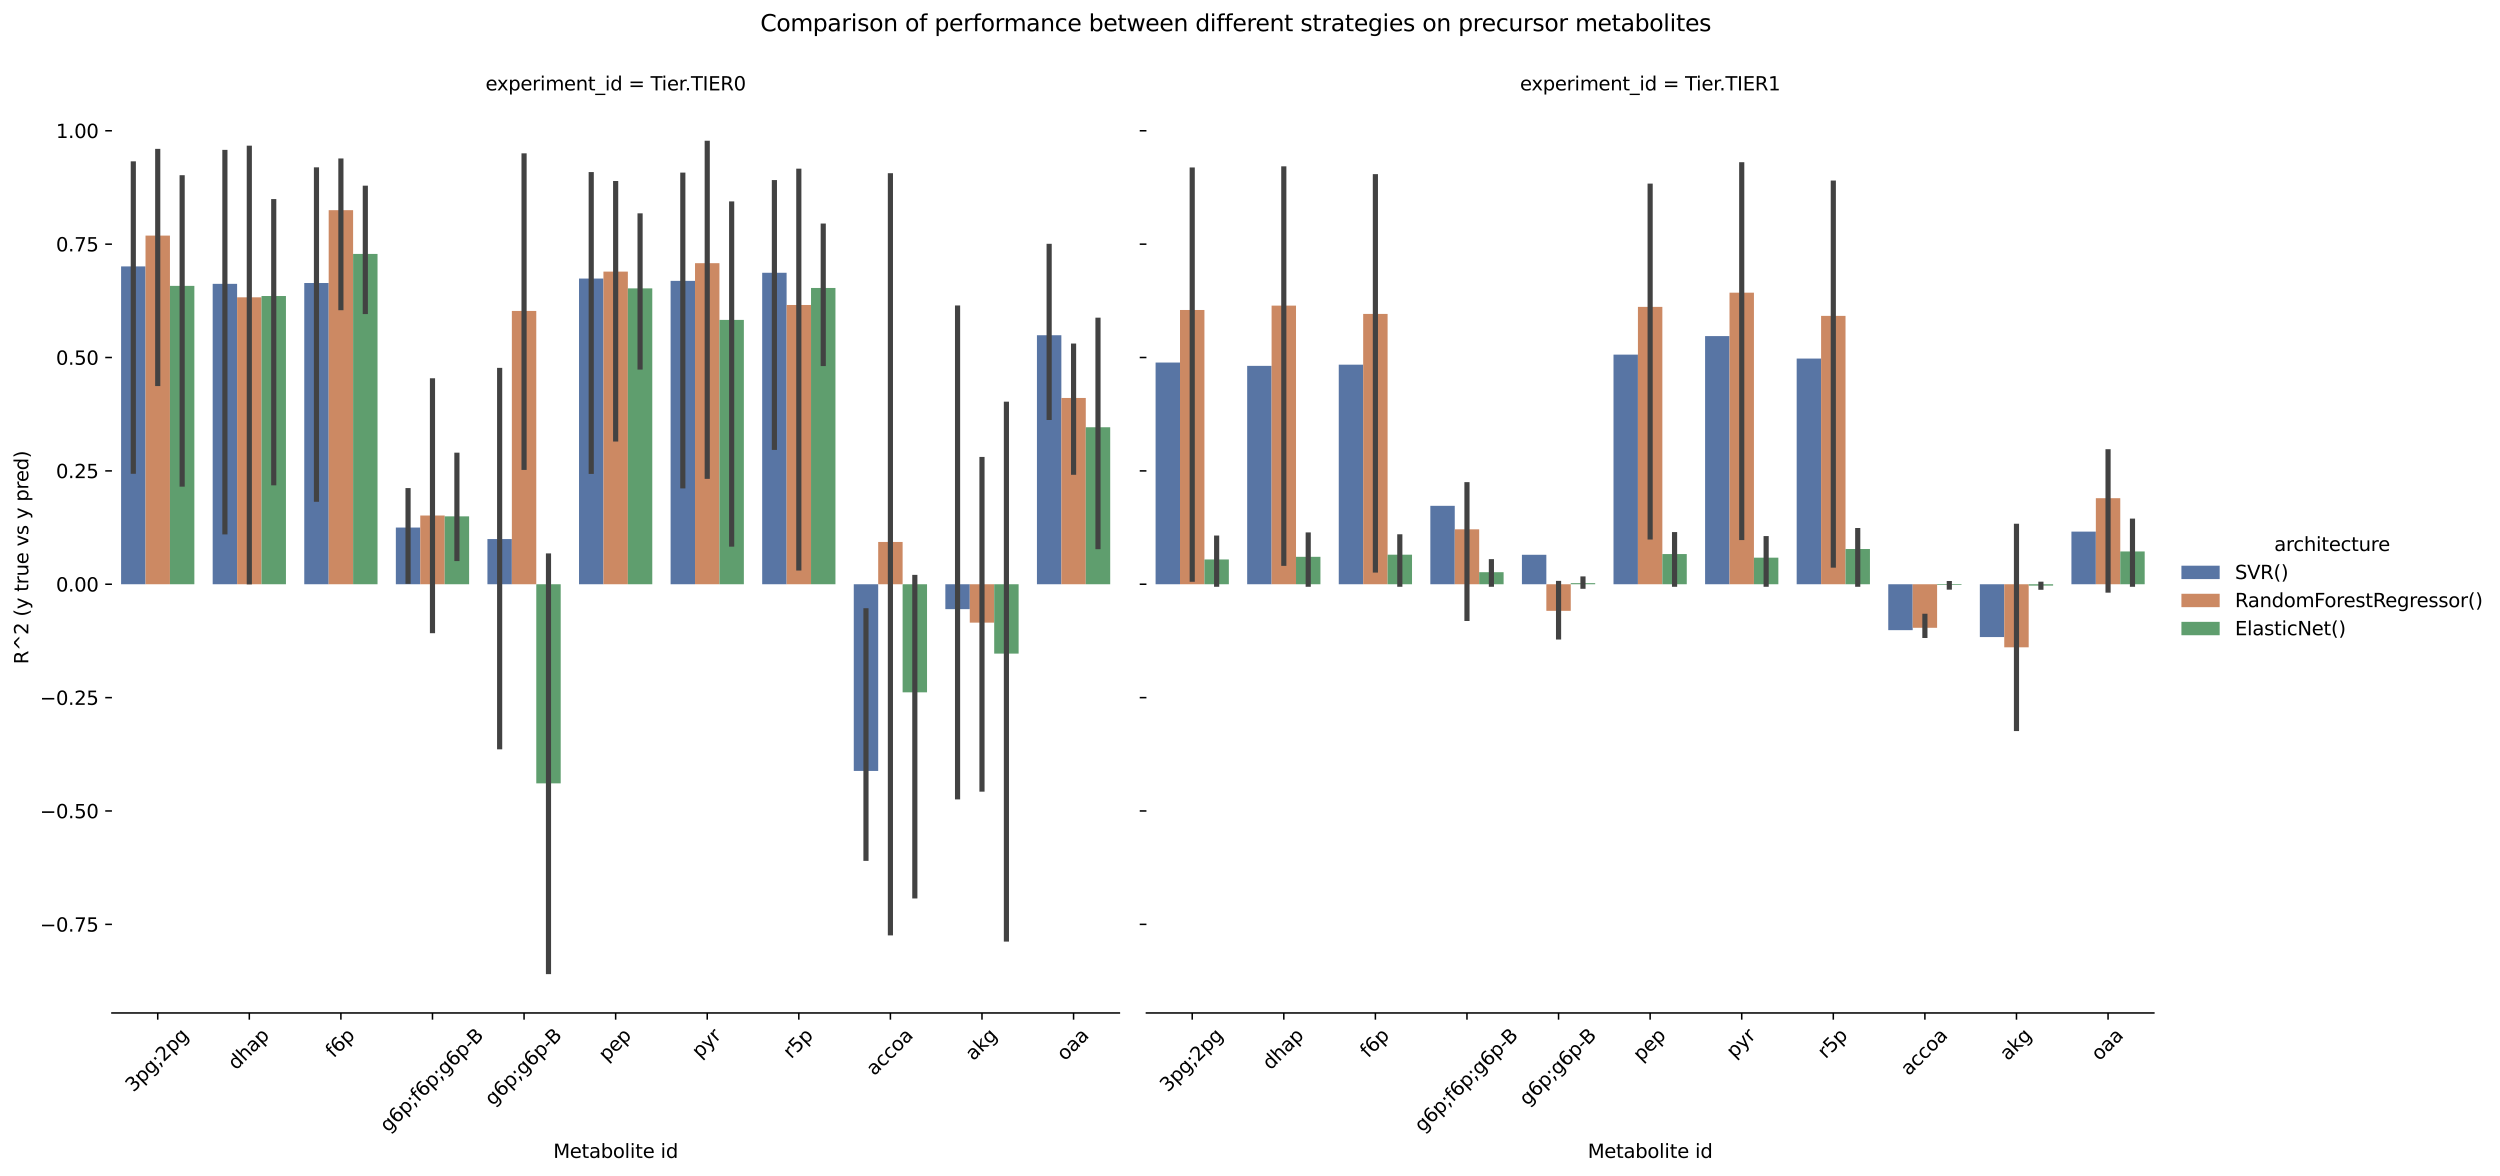 <?xml version="1.0" encoding="utf-8" standalone="no"?>
<!DOCTYPE svg PUBLIC "-//W3C//DTD SVG 1.1//EN"
  "http://www.w3.org/Graphics/SVG/1.1/DTD/svg11.dtd">
<svg xmlns:xlink="http://www.w3.org/1999/xlink" width="1307.068pt" height="614.682pt" viewBox="0 0 1307.068 614.682" xmlns="http://www.w3.org/2000/svg" version="1.1">
 <defs>
  <style type="text/css">*{stroke-linejoin: round; stroke-linecap: butt}</style>
 </defs>
 <g id="figure_1">
  <g id="patch_1">
   <path d="M 0 614.682 
L 1307.068 614.682 
L 1307.068 0 
L 0 0 
z
" style="fill: #ffffff"/>
  </g>
  <g id="axes_1">
   <g id="patch_2">
    <path d="M 58.523 529.619 
L 585.233 529.619 
L 585.233 53.28 
L 58.523 53.28 
z
" style="fill: #ffffff"/>
   </g>
   <g id="patch_3">
    <path d="M 63.312 305.459 
L 76.08 305.459 
L 76.08 139.287 
L 63.312 139.287 
z
" clip-path="url(#p48254bd57a)" style="fill: #5875a4"/>
   </g>
   <g id="patch_4">
    <path d="M 111.194 305.459 
L 123.963 305.459 
L 123.963 148.403 
L 111.194 148.403 
z
" clip-path="url(#p48254bd57a)" style="fill: #5875a4"/>
   </g>
   <g id="patch_5">
    <path d="M 159.077 305.459 
L 171.846 305.459 
L 171.846 147.966 
L 159.077 147.966 
z
" clip-path="url(#p48254bd57a)" style="fill: #5875a4"/>
   </g>
   <g id="patch_6">
    <path d="M 206.96 305.459 
L 219.728 305.459 
L 219.728 275.815 
L 206.96 275.815 
z
" clip-path="url(#p48254bd57a)" style="fill: #5875a4"/>
   </g>
   <g id="patch_7">
    <path d="M 254.842 305.459 
L 267.611 305.459 
L 267.611 281.832 
L 254.842 281.832 
z
" clip-path="url(#p48254bd57a)" style="fill: #5875a4"/>
   </g>
   <g id="patch_8">
    <path d="M 302.725 305.459 
L 315.494 305.459 
L 315.494 145.634 
L 302.725 145.634 
z
" clip-path="url(#p48254bd57a)" style="fill: #5875a4"/>
   </g>
   <g id="patch_9">
    <path d="M 350.608 305.459 
L 363.376 305.459 
L 363.376 146.846 
L 350.608 146.846 
z
" clip-path="url(#p48254bd57a)" style="fill: #5875a4"/>
   </g>
   <g id="patch_10">
    <path d="M 398.49 305.459 
L 411.259 305.459 
L 411.259 142.609 
L 398.49 142.609 
z
" clip-path="url(#p48254bd57a)" style="fill: #5875a4"/>
   </g>
   <g id="patch_11">
    <path d="M 446.373 305.459 
L 459.142 305.459 
L 459.142 403.063 
L 446.373 403.063 
z
" clip-path="url(#p48254bd57a)" style="fill: #5875a4"/>
   </g>
   <g id="patch_12">
    <path d="M 494.256 305.459 
L 507.024 305.459 
L 507.024 318.475 
L 494.256 318.475 
z
" clip-path="url(#p48254bd57a)" style="fill: #5875a4"/>
   </g>
   <g id="patch_13">
    <path d="M 542.138 305.459 
L 554.907 305.459 
L 554.907 175.27 
L 542.138 175.27 
z
" clip-path="url(#p48254bd57a)" style="fill: #5875a4"/>
   </g>
   <g id="patch_14">
    <path d="M 76.08 305.459 
L 88.849 305.459 
L 88.849 123.174 
L 76.08 123.174 
z
" clip-path="url(#p48254bd57a)" style="fill: #cc8963"/>
   </g>
   <g id="patch_15">
    <path d="M 123.963 305.459 
L 136.732 305.459 
L 136.732 155.445 
L 123.963 155.445 
z
" clip-path="url(#p48254bd57a)" style="fill: #cc8963"/>
   </g>
   <g id="patch_16">
    <path d="M 171.846 305.459 
L 184.614 305.459 
L 184.614 109.886 
L 171.846 109.886 
z
" clip-path="url(#p48254bd57a)" style="fill: #cc8963"/>
   </g>
   <g id="patch_17">
    <path d="M 219.728 305.459 
L 232.497 305.459 
L 232.497 269.525 
L 219.728 269.525 
z
" clip-path="url(#p48254bd57a)" style="fill: #cc8963"/>
   </g>
   <g id="patch_18">
    <path d="M 267.611 305.459 
L 280.38 305.459 
L 280.38 162.566 
L 267.611 162.566 
z
" clip-path="url(#p48254bd57a)" style="fill: #cc8963"/>
   </g>
   <g id="patch_19">
    <path d="M 315.494 305.459 
L 328.262 305.459 
L 328.262 142.001 
L 315.494 142.001 
z
" clip-path="url(#p48254bd57a)" style="fill: #cc8963"/>
   </g>
   <g id="patch_20">
    <path d="M 363.376 305.459 
L 376.145 305.459 
L 376.145 137.6 
L 363.376 137.6 
z
" clip-path="url(#p48254bd57a)" style="fill: #cc8963"/>
   </g>
   <g id="patch_21">
    <path d="M 411.259 305.459 
L 424.028 305.459 
L 424.028 159.453 
L 411.259 159.453 
z
" clip-path="url(#p48254bd57a)" style="fill: #cc8963"/>
   </g>
   <g id="patch_22">
    <path d="M 459.142 305.459 
L 471.91 305.459 
L 471.91 283.351 
L 459.142 283.351 
z
" clip-path="url(#p48254bd57a)" style="fill: #cc8963"/>
   </g>
   <g id="patch_23">
    <path d="M 507.024 305.459 
L 519.793 305.459 
L 519.793 325.535 
L 507.024 325.535 
z
" clip-path="url(#p48254bd57a)" style="fill: #cc8963"/>
   </g>
   <g id="patch_24">
    <path d="M 554.907 305.459 
L 567.676 305.459 
L 567.676 208.069 
L 554.907 208.069 
z
" clip-path="url(#p48254bd57a)" style="fill: #cc8963"/>
   </g>
   <g id="patch_25">
    <path d="M 88.849 305.459 
L 101.618 305.459 
L 101.618 149.465 
L 88.849 149.465 
z
" clip-path="url(#p48254bd57a)" style="fill: #5f9e6e"/>
   </g>
   <g id="patch_26">
    <path d="M 136.732 305.459 
L 149.5 305.459 
L 149.5 154.762 
L 136.732 154.762 
z
" clip-path="url(#p48254bd57a)" style="fill: #5f9e6e"/>
   </g>
   <g id="patch_27">
    <path d="M 184.614 305.459 
L 197.383 305.459 
L 197.383 132.762 
L 184.614 132.762 
z
" clip-path="url(#p48254bd57a)" style="fill: #5f9e6e"/>
   </g>
   <g id="patch_28">
    <path d="M 232.497 305.459 
L 245.266 305.459 
L 245.266 269.964 
L 232.497 269.964 
z
" clip-path="url(#p48254bd57a)" style="fill: #5f9e6e"/>
   </g>
   <g id="patch_29">
    <path d="M 280.38 305.459 
L 293.148 305.459 
L 293.148 409.563 
L 280.38 409.563 
z
" clip-path="url(#p48254bd57a)" style="fill: #5f9e6e"/>
   </g>
   <g id="patch_30">
    <path d="M 328.262 305.459 
L 341.031 305.459 
L 341.031 150.769 
L 328.262 150.769 
z
" clip-path="url(#p48254bd57a)" style="fill: #5f9e6e"/>
   </g>
   <g id="patch_31">
    <path d="M 376.145 305.459 
L 388.914 305.459 
L 388.914 167.253 
L 376.145 167.253 
z
" clip-path="url(#p48254bd57a)" style="fill: #5f9e6e"/>
   </g>
   <g id="patch_32">
    <path d="M 424.028 305.459 
L 436.796 305.459 
L 436.796 150.557 
L 424.028 150.557 
z
" clip-path="url(#p48254bd57a)" style="fill: #5f9e6e"/>
   </g>
   <g id="patch_33">
    <path d="M 471.91 305.459 
L 484.679 305.459 
L 484.679 361.967 
L 471.91 361.967 
z
" clip-path="url(#p48254bd57a)" style="fill: #5f9e6e"/>
   </g>
   <g id="patch_34">
    <path d="M 519.793 305.459 
L 532.562 305.459 
L 532.562 341.724 
L 519.793 341.724 
z
" clip-path="url(#p48254bd57a)" style="fill: #5f9e6e"/>
   </g>
   <g id="patch_35">
    <path d="M 567.676 305.459 
L 580.444 305.459 
L 580.444 223.378 
L 567.676 223.378 
z
" clip-path="url(#p48254bd57a)" style="fill: #5f9e6e"/>
   </g>
   <g id="matplotlib.axis_1">
    <g id="xtick_1">
     <g id="line2d_1">
      <defs>
       <path id="m61d7fd868e" d="M 0 0 
L 0 3.5 
" style="stroke: #000000; stroke-width: 0.8"/>
      </defs>
      <g>
       <use xlink:href="#m61d7fd868e" x="82.465" y="529.619" style="stroke: #000000; stroke-width: 0.8"/>
      </g>
     </g>
     <g id="text_1">
      <!-- 3pg;2pg -->
      <g transform="translate(69.748 571.328)rotate(-45)scale(0.1 -0.1)">
       <defs>
        <path id="DejaVuSans-33" d="M 2597 2516 
Q 3050 2419 3304 2112 
Q 3559 1806 3559 1356 
Q 3559 666 3084 287 
Q 2609 -91 1734 -91 
Q 1441 -91 1130 -33 
Q 819 25 488 141 
L 488 750 
Q 750 597 1062 519 
Q 1375 441 1716 441 
Q 2309 441 2620 675 
Q 2931 909 2931 1356 
Q 2931 1769 2642 2001 
Q 2353 2234 1838 2234 
L 1294 2234 
L 1294 2753 
L 1863 2753 
Q 2328 2753 2575 2939 
Q 2822 3125 2822 3475 
Q 2822 3834 2567 4026 
Q 2313 4219 1838 4219 
Q 1578 4219 1281 4162 
Q 984 4106 628 3988 
L 628 4550 
Q 988 4650 1302 4700 
Q 1616 4750 1894 4750 
Q 2613 4750 3031 4423 
Q 3450 4097 3450 3541 
Q 3450 3153 3228 2886 
Q 3006 2619 2597 2516 
z
" transform="scale(0.016)"/>
        <path id="DejaVuSans-70" d="M 1159 525 
L 1159 -1331 
L 581 -1331 
L 581 3500 
L 1159 3500 
L 1159 2969 
Q 1341 3281 1617 3432 
Q 1894 3584 2278 3584 
Q 2916 3584 3314 3078 
Q 3713 2572 3713 1747 
Q 3713 922 3314 415 
Q 2916 -91 2278 -91 
Q 1894 -91 1617 61 
Q 1341 213 1159 525 
z
M 3116 1747 
Q 3116 2381 2855 2742 
Q 2594 3103 2138 3103 
Q 1681 3103 1420 2742 
Q 1159 2381 1159 1747 
Q 1159 1113 1420 752 
Q 1681 391 2138 391 
Q 2594 391 2855 752 
Q 3116 1113 3116 1747 
z
" transform="scale(0.016)"/>
        <path id="DejaVuSans-67" d="M 2906 1791 
Q 2906 2416 2648 2759 
Q 2391 3103 1925 3103 
Q 1463 3103 1205 2759 
Q 947 2416 947 1791 
Q 947 1169 1205 825 
Q 1463 481 1925 481 
Q 2391 481 2648 825 
Q 2906 1169 2906 1791 
z
M 3481 434 
Q 3481 -459 3084 -895 
Q 2688 -1331 1869 -1331 
Q 1566 -1331 1297 -1286 
Q 1028 -1241 775 -1147 
L 775 -588 
Q 1028 -725 1275 -790 
Q 1522 -856 1778 -856 
Q 2344 -856 2625 -561 
Q 2906 -266 2906 331 
L 2906 616 
Q 2728 306 2450 153 
Q 2172 0 1784 0 
Q 1141 0 747 490 
Q 353 981 353 1791 
Q 353 2603 747 3093 
Q 1141 3584 1784 3584 
Q 2172 3584 2450 3431 
Q 2728 3278 2906 2969 
L 2906 3500 
L 3481 3500 
L 3481 434 
z
" transform="scale(0.016)"/>
        <path id="DejaVuSans-3b" d="M 750 3309 
L 1409 3309 
L 1409 2516 
L 750 2516 
L 750 3309 
z
M 750 794 
L 1409 794 
L 1409 256 
L 897 -744 
L 494 -744 
L 750 256 
L 750 794 
z
" transform="scale(0.016)"/>
        <path id="DejaVuSans-32" d="M 1228 531 
L 3431 531 
L 3431 0 
L 469 0 
L 469 531 
Q 828 903 1448 1529 
Q 2069 2156 2228 2338 
Q 2531 2678 2651 2914 
Q 2772 3150 2772 3378 
Q 2772 3750 2511 3984 
Q 2250 4219 1831 4219 
Q 1534 4219 1204 4116 
Q 875 4013 500 3803 
L 500 4441 
Q 881 4594 1212 4672 
Q 1544 4750 1819 4750 
Q 2544 4750 2975 4387 
Q 3406 4025 3406 3419 
Q 3406 3131 3298 2873 
Q 3191 2616 2906 2266 
Q 2828 2175 2409 1742 
Q 1991 1309 1228 531 
z
" transform="scale(0.016)"/>
       </defs>
       <use xlink:href="#DejaVuSans-33"/>
       <use xlink:href="#DejaVuSans-70" x="63.623"/>
       <use xlink:href="#DejaVuSans-67" x="127.1"/>
       <use xlink:href="#DejaVuSans-3b" x="190.576"/>
       <use xlink:href="#DejaVuSans-32" x="224.268"/>
       <use xlink:href="#DejaVuSans-70" x="287.891"/>
       <use xlink:href="#DejaVuSans-67" x="351.367"/>
      </g>
     </g>
    </g>
    <g id="xtick_2">
     <g id="line2d_2">
      <g>
       <use xlink:href="#m61d7fd868e" x="130.347" y="529.619" style="stroke: #000000; stroke-width: 0.8"/>
      </g>
     </g>
     <g id="text_2">
      <!-- dhap -->
      <g transform="translate(123.402 559.784)rotate(-45)scale(0.1 -0.1)">
       <defs>
        <path id="DejaVuSans-64" d="M 2906 2969 
L 2906 4863 
L 3481 4863 
L 3481 0 
L 2906 0 
L 2906 525 
Q 2725 213 2448 61 
Q 2172 -91 1784 -91 
Q 1150 -91 751 415 
Q 353 922 353 1747 
Q 353 2572 751 3078 
Q 1150 3584 1784 3584 
Q 2172 3584 2448 3432 
Q 2725 3281 2906 2969 
z
M 947 1747 
Q 947 1113 1208 752 
Q 1469 391 1925 391 
Q 2381 391 2643 752 
Q 2906 1113 2906 1747 
Q 2906 2381 2643 2742 
Q 2381 3103 1925 3103 
Q 1469 3103 1208 2742 
Q 947 2381 947 1747 
z
" transform="scale(0.016)"/>
        <path id="DejaVuSans-68" d="M 3513 2113 
L 3513 0 
L 2938 0 
L 2938 2094 
Q 2938 2591 2744 2837 
Q 2550 3084 2163 3084 
Q 1697 3084 1428 2787 
Q 1159 2491 1159 1978 
L 1159 0 
L 581 0 
L 581 4863 
L 1159 4863 
L 1159 2956 
Q 1366 3272 1645 3428 
Q 1925 3584 2291 3584 
Q 2894 3584 3203 3211 
Q 3513 2838 3513 2113 
z
" transform="scale(0.016)"/>
        <path id="DejaVuSans-61" d="M 2194 1759 
Q 1497 1759 1228 1600 
Q 959 1441 959 1056 
Q 959 750 1161 570 
Q 1363 391 1709 391 
Q 2188 391 2477 730 
Q 2766 1069 2766 1631 
L 2766 1759 
L 2194 1759 
z
M 3341 1997 
L 3341 0 
L 2766 0 
L 2766 531 
Q 2569 213 2275 61 
Q 1981 -91 1556 -91 
Q 1019 -91 701 211 
Q 384 513 384 1019 
Q 384 1609 779 1909 
Q 1175 2209 1959 2209 
L 2766 2209 
L 2766 2266 
Q 2766 2663 2505 2880 
Q 2244 3097 1772 3097 
Q 1472 3097 1187 3025 
Q 903 2953 641 2809 
L 641 3341 
Q 956 3463 1253 3523 
Q 1550 3584 1831 3584 
Q 2591 3584 2966 3190 
Q 3341 2797 3341 1997 
z
" transform="scale(0.016)"/>
       </defs>
       <use xlink:href="#DejaVuSans-64"/>
       <use xlink:href="#DejaVuSans-68" x="63.477"/>
       <use xlink:href="#DejaVuSans-61" x="126.855"/>
       <use xlink:href="#DejaVuSans-70" x="188.135"/>
      </g>
     </g>
    </g>
    <g id="xtick_3">
     <g id="line2d_3">
      <g>
       <use xlink:href="#m61d7fd868e" x="178.23" y="529.619" style="stroke: #000000; stroke-width: 0.8"/>
      </g>
     </g>
     <g id="text_3">
      <!-- f6p -->
      <g transform="translate(174.443 553.469)rotate(-45)scale(0.1 -0.1)">
       <defs>
        <path id="DejaVuSans-66" d="M 2375 4863 
L 2375 4384 
L 1825 4384 
Q 1516 4384 1395 4259 
Q 1275 4134 1275 3809 
L 1275 3500 
L 2222 3500 
L 2222 3053 
L 1275 3053 
L 1275 0 
L 697 0 
L 697 3053 
L 147 3053 
L 147 3500 
L 697 3500 
L 697 3744 
Q 697 4328 969 4595 
Q 1241 4863 1831 4863 
L 2375 4863 
z
" transform="scale(0.016)"/>
        <path id="DejaVuSans-36" d="M 2113 2584 
Q 1688 2584 1439 2293 
Q 1191 2003 1191 1497 
Q 1191 994 1439 701 
Q 1688 409 2113 409 
Q 2538 409 2786 701 
Q 3034 994 3034 1497 
Q 3034 2003 2786 2293 
Q 2538 2584 2113 2584 
z
M 3366 4563 
L 3366 3988 
Q 3128 4100 2886 4159 
Q 2644 4219 2406 4219 
Q 1781 4219 1451 3797 
Q 1122 3375 1075 2522 
Q 1259 2794 1537 2939 
Q 1816 3084 2150 3084 
Q 2853 3084 3261 2657 
Q 3669 2231 3669 1497 
Q 3669 778 3244 343 
Q 2819 -91 2113 -91 
Q 1303 -91 875 529 
Q 447 1150 447 2328 
Q 447 3434 972 4092 
Q 1497 4750 2381 4750 
Q 2619 4750 2861 4703 
Q 3103 4656 3366 4563 
z
" transform="scale(0.016)"/>
       </defs>
       <use xlink:href="#DejaVuSans-66"/>
       <use xlink:href="#DejaVuSans-36" x="35.205"/>
       <use xlink:href="#DejaVuSans-70" x="98.828"/>
      </g>
     </g>
    </g>
    <g id="xtick_4">
     <g id="line2d_4">
      <g>
       <use xlink:href="#m61d7fd868e" x="226.113" y="529.619" style="stroke: #000000; stroke-width: 0.8"/>
      </g>
     </g>
     <g id="text_4">
      <!-- g6p;f6p;g6p-B -->
      <g transform="translate(202.893 592.333)rotate(-45)scale(0.1 -0.1)">
       <defs>
        <path id="DejaVuSans-2d" d="M 313 2009 
L 1997 2009 
L 1997 1497 
L 313 1497 
L 313 2009 
z
" transform="scale(0.016)"/>
        <path id="DejaVuSans-42" d="M 1259 2228 
L 1259 519 
L 2272 519 
Q 2781 519 3026 730 
Q 3272 941 3272 1375 
Q 3272 1813 3026 2020 
Q 2781 2228 2272 2228 
L 1259 2228 
z
M 1259 4147 
L 1259 2741 
L 2194 2741 
Q 2656 2741 2882 2914 
Q 3109 3088 3109 3444 
Q 3109 3797 2882 3972 
Q 2656 4147 2194 4147 
L 1259 4147 
z
M 628 4666 
L 2241 4666 
Q 2963 4666 3353 4366 
Q 3744 4066 3744 3513 
Q 3744 3084 3544 2831 
Q 3344 2578 2956 2516 
Q 3422 2416 3680 2098 
Q 3938 1781 3938 1306 
Q 3938 681 3513 340 
Q 3088 0 2303 0 
L 628 0 
L 628 4666 
z
" transform="scale(0.016)"/>
       </defs>
       <use xlink:href="#DejaVuSans-67"/>
       <use xlink:href="#DejaVuSans-36" x="63.477"/>
       <use xlink:href="#DejaVuSans-70" x="127.1"/>
       <use xlink:href="#DejaVuSans-3b" x="190.576"/>
       <use xlink:href="#DejaVuSans-66" x="224.268"/>
       <use xlink:href="#DejaVuSans-36" x="259.473"/>
       <use xlink:href="#DejaVuSans-70" x="323.096"/>
       <use xlink:href="#DejaVuSans-3b" x="386.572"/>
       <use xlink:href="#DejaVuSans-67" x="420.264"/>
       <use xlink:href="#DejaVuSans-36" x="483.74"/>
       <use xlink:href="#DejaVuSans-70" x="547.363"/>
       <use xlink:href="#DejaVuSans-2d" x="610.84"/>
       <use xlink:href="#DejaVuSans-42" x="643.299"/>
      </g>
     </g>
    </g>
    <g id="xtick_5">
     <g id="line2d_5">
      <g>
       <use xlink:href="#m61d7fd868e" x="273.995" y="529.619" style="stroke: #000000; stroke-width: 0.8"/>
      </g>
     </g>
     <g id="text_5">
      <!-- g6p;g6p-B -->
      <g transform="translate(257.705 578.474)rotate(-45)scale(0.1 -0.1)">
       <use xlink:href="#DejaVuSans-67"/>
       <use xlink:href="#DejaVuSans-36" x="63.477"/>
       <use xlink:href="#DejaVuSans-70" x="127.1"/>
       <use xlink:href="#DejaVuSans-3b" x="190.576"/>
       <use xlink:href="#DejaVuSans-67" x="224.268"/>
       <use xlink:href="#DejaVuSans-36" x="287.744"/>
       <use xlink:href="#DejaVuSans-70" x="351.367"/>
       <use xlink:href="#DejaVuSans-2d" x="414.844"/>
       <use xlink:href="#DejaVuSans-42" x="447.303"/>
      </g>
     </g>
    </g>
    <g id="xtick_6">
     <g id="line2d_6">
      <g>
       <use xlink:href="#m61d7fd868e" x="321.878" y="529.619" style="stroke: #000000; stroke-width: 0.8"/>
      </g>
     </g>
     <g id="text_6">
      <!-- pep -->
      <g transform="translate(317.165 555.321)rotate(-45)scale(0.1 -0.1)">
       <defs>
        <path id="DejaVuSans-65" d="M 3597 1894 
L 3597 1613 
L 953 1613 
Q 991 1019 1311 708 
Q 1631 397 2203 397 
Q 2534 397 2845 478 
Q 3156 559 3463 722 
L 3463 178 
Q 3153 47 2828 -22 
Q 2503 -91 2169 -91 
Q 1331 -91 842 396 
Q 353 884 353 1716 
Q 353 2575 817 3079 
Q 1281 3584 2069 3584 
Q 2775 3584 3186 3129 
Q 3597 2675 3597 1894 
z
M 3022 2063 
Q 3016 2534 2758 2815 
Q 2500 3097 2075 3097 
Q 1594 3097 1305 2825 
Q 1016 2553 972 2059 
L 3022 2063 
z
" transform="scale(0.016)"/>
       </defs>
       <use xlink:href="#DejaVuSans-70"/>
       <use xlink:href="#DejaVuSans-65" x="63.477"/>
       <use xlink:href="#DejaVuSans-70" x="125"/>
      </g>
     </g>
    </g>
    <g id="xtick_7">
     <g id="line2d_7">
      <g>
       <use xlink:href="#m61d7fd868e" x="369.761" y="529.619" style="stroke: #000000; stroke-width: 0.8"/>
      </g>
     </g>
     <g id="text_7">
      <!-- pyr -->
      <g transform="translate(365.921 553.573)rotate(-45)scale(0.1 -0.1)">
       <defs>
        <path id="DejaVuSans-79" d="M 2059 -325 
Q 1816 -950 1584 -1140 
Q 1353 -1331 966 -1331 
L 506 -1331 
L 506 -850 
L 844 -850 
Q 1081 -850 1212 -737 
Q 1344 -625 1503 -206 
L 1606 56 
L 191 3500 
L 800 3500 
L 1894 763 
L 2988 3500 
L 3597 3500 
L 2059 -325 
z
" transform="scale(0.016)"/>
        <path id="DejaVuSans-72" d="M 2631 2963 
Q 2534 3019 2420 3045 
Q 2306 3072 2169 3072 
Q 1681 3072 1420 2755 
Q 1159 2438 1159 1844 
L 1159 0 
L 581 0 
L 581 3500 
L 1159 3500 
L 1159 2956 
Q 1341 3275 1631 3429 
Q 1922 3584 2338 3584 
Q 2397 3584 2469 3576 
Q 2541 3569 2628 3553 
L 2631 2963 
z
" transform="scale(0.016)"/>
       </defs>
       <use xlink:href="#DejaVuSans-70"/>
       <use xlink:href="#DejaVuSans-79" x="63.477"/>
       <use xlink:href="#DejaVuSans-72" x="122.656"/>
      </g>
     </g>
    </g>
    <g id="xtick_8">
     <g id="line2d_8">
      <g>
       <use xlink:href="#m61d7fd868e" x="417.643" y="529.619" style="stroke: #000000; stroke-width: 0.8"/>
      </g>
     </g>
     <g id="text_8">
      <!-- r5p -->
      <g transform="translate(413.647 553.887)rotate(-45)scale(0.1 -0.1)">
       <defs>
        <path id="DejaVuSans-35" d="M 691 4666 
L 3169 4666 
L 3169 4134 
L 1269 4134 
L 1269 2991 
Q 1406 3038 1543 3061 
Q 1681 3084 1819 3084 
Q 2600 3084 3056 2656 
Q 3513 2228 3513 1497 
Q 3513 744 3044 326 
Q 2575 -91 1722 -91 
Q 1428 -91 1123 -41 
Q 819 9 494 109 
L 494 744 
Q 775 591 1075 516 
Q 1375 441 1709 441 
Q 2250 441 2565 725 
Q 2881 1009 2881 1497 
Q 2881 1984 2565 2268 
Q 2250 2553 1709 2553 
Q 1456 2553 1204 2497 
Q 953 2441 691 2322 
L 691 4666 
z
" transform="scale(0.016)"/>
       </defs>
       <use xlink:href="#DejaVuSans-72"/>
       <use xlink:href="#DejaVuSans-35" x="41.113"/>
       <use xlink:href="#DejaVuSans-70" x="104.736"/>
      </g>
     </g>
    </g>
    <g id="xtick_9">
     <g id="line2d_9">
      <g>
       <use xlink:href="#m61d7fd868e" x="465.526" y="529.619" style="stroke: #000000; stroke-width: 0.8"/>
      </g>
     </g>
     <g id="text_9">
      <!-- accoa -->
      <g transform="translate(457.093 562.761)rotate(-45)scale(0.1 -0.1)">
       <defs>
        <path id="DejaVuSans-63" d="M 3122 3366 
L 3122 2828 
Q 2878 2963 2633 3030 
Q 2388 3097 2138 3097 
Q 1578 3097 1268 2742 
Q 959 2388 959 1747 
Q 959 1106 1268 751 
Q 1578 397 2138 397 
Q 2388 397 2633 464 
Q 2878 531 3122 666 
L 3122 134 
Q 2881 22 2623 -34 
Q 2366 -91 2075 -91 
Q 1284 -91 818 406 
Q 353 903 353 1747 
Q 353 2603 823 3093 
Q 1294 3584 2113 3584 
Q 2378 3584 2631 3529 
Q 2884 3475 3122 3366 
z
" transform="scale(0.016)"/>
        <path id="DejaVuSans-6f" d="M 1959 3097 
Q 1497 3097 1228 2736 
Q 959 2375 959 1747 
Q 959 1119 1226 758 
Q 1494 397 1959 397 
Q 2419 397 2687 759 
Q 2956 1122 2956 1747 
Q 2956 2369 2687 2733 
Q 2419 3097 1959 3097 
z
M 1959 3584 
Q 2709 3584 3137 3096 
Q 3566 2609 3566 1747 
Q 3566 888 3137 398 
Q 2709 -91 1959 -91 
Q 1206 -91 779 398 
Q 353 888 353 1747 
Q 353 2609 779 3096 
Q 1206 3584 1959 3584 
z
" transform="scale(0.016)"/>
       </defs>
       <use xlink:href="#DejaVuSans-61"/>
       <use xlink:href="#DejaVuSans-63" x="61.279"/>
       <use xlink:href="#DejaVuSans-63" x="116.26"/>
       <use xlink:href="#DejaVuSans-6f" x="171.24"/>
       <use xlink:href="#DejaVuSans-61" x="232.422"/>
      </g>
     </g>
    </g>
    <g id="xtick_10">
     <g id="line2d_10">
      <g>
       <use xlink:href="#m61d7fd868e" x="513.409" y="529.619" style="stroke: #000000; stroke-width: 0.8"/>
      </g>
     </g>
     <g id="text_10">
      <!-- akg -->
      <g transform="translate(508.901 554.909)rotate(-45)scale(0.1 -0.1)">
       <defs>
        <path id="DejaVuSans-6b" d="M 581 4863 
L 1159 4863 
L 1159 1991 
L 2875 3500 
L 3609 3500 
L 1753 1863 
L 3688 0 
L 2938 0 
L 1159 1709 
L 1159 0 
L 581 0 
L 581 4863 
z
" transform="scale(0.016)"/>
       </defs>
       <use xlink:href="#DejaVuSans-61"/>
       <use xlink:href="#DejaVuSans-6b" x="61.279"/>
       <use xlink:href="#DejaVuSans-67" x="119.189"/>
      </g>
     </g>
    </g>
    <g id="xtick_11">
     <g id="line2d_11">
      <g>
       <use xlink:href="#m61d7fd868e" x="561.291" y="529.619" style="stroke: #000000; stroke-width: 0.8"/>
      </g>
     </g>
     <g id="text_11">
      <!-- oaa -->
      <g transform="translate(556.746 554.985)rotate(-45)scale(0.1 -0.1)">
       <use xlink:href="#DejaVuSans-6f"/>
       <use xlink:href="#DejaVuSans-61" x="61.182"/>
       <use xlink:href="#DejaVuSans-61" x="122.461"/>
      </g>
     </g>
    </g>
    <g id="text_12">
     <!-- Metabolite id -->
     <g transform="translate(289.262 605.402)scale(0.1 -0.1)">
      <defs>
       <path id="DejaVuSans-4d" d="M 628 4666 
L 1569 4666 
L 2759 1491 
L 3956 4666 
L 4897 4666 
L 4897 0 
L 4281 0 
L 4281 4097 
L 3078 897 
L 2444 897 
L 1241 4097 
L 1241 0 
L 628 0 
L 628 4666 
z
" transform="scale(0.016)"/>
       <path id="DejaVuSans-74" d="M 1172 4494 
L 1172 3500 
L 2356 3500 
L 2356 3053 
L 1172 3053 
L 1172 1153 
Q 1172 725 1289 603 
Q 1406 481 1766 481 
L 2356 481 
L 2356 0 
L 1766 0 
Q 1100 0 847 248 
Q 594 497 594 1153 
L 594 3053 
L 172 3053 
L 172 3500 
L 594 3500 
L 594 4494 
L 1172 4494 
z
" transform="scale(0.016)"/>
       <path id="DejaVuSans-62" d="M 3116 1747 
Q 3116 2381 2855 2742 
Q 2594 3103 2138 3103 
Q 1681 3103 1420 2742 
Q 1159 2381 1159 1747 
Q 1159 1113 1420 752 
Q 1681 391 2138 391 
Q 2594 391 2855 752 
Q 3116 1113 3116 1747 
z
M 1159 2969 
Q 1341 3281 1617 3432 
Q 1894 3584 2278 3584 
Q 2916 3584 3314 3078 
Q 3713 2572 3713 1747 
Q 3713 922 3314 415 
Q 2916 -91 2278 -91 
Q 1894 -91 1617 61 
Q 1341 213 1159 525 
L 1159 0 
L 581 0 
L 581 4863 
L 1159 4863 
L 1159 2969 
z
" transform="scale(0.016)"/>
       <path id="DejaVuSans-6c" d="M 603 4863 
L 1178 4863 
L 1178 0 
L 603 0 
L 603 4863 
z
" transform="scale(0.016)"/>
       <path id="DejaVuSans-69" d="M 603 3500 
L 1178 3500 
L 1178 0 
L 603 0 
L 603 3500 
z
M 603 4863 
L 1178 4863 
L 1178 4134 
L 603 4134 
L 603 4863 
z
" transform="scale(0.016)"/>
       <path id="DejaVuSans-20" transform="scale(0.016)"/>
      </defs>
      <use xlink:href="#DejaVuSans-4d"/>
      <use xlink:href="#DejaVuSans-65" x="86.279"/>
      <use xlink:href="#DejaVuSans-74" x="147.803"/>
      <use xlink:href="#DejaVuSans-61" x="187.012"/>
      <use xlink:href="#DejaVuSans-62" x="248.291"/>
      <use xlink:href="#DejaVuSans-6f" x="311.768"/>
      <use xlink:href="#DejaVuSans-6c" x="372.949"/>
      <use xlink:href="#DejaVuSans-69" x="400.732"/>
      <use xlink:href="#DejaVuSans-74" x="428.516"/>
      <use xlink:href="#DejaVuSans-65" x="467.725"/>
      <use xlink:href="#DejaVuSans-20" x="529.248"/>
      <use xlink:href="#DejaVuSans-69" x="561.035"/>
      <use xlink:href="#DejaVuSans-64" x="588.818"/>
     </g>
    </g>
   </g>
   <g id="matplotlib.axis_2">
    <g id="ytick_1">
     <g id="line2d_12">
      <defs>
       <path id="mcd5580e95d" d="M 0 0 
L -3.5 0 
" style="stroke: #000000; stroke-width: 0.8"/>
      </defs>
      <g>
       <use xlink:href="#mcd5580e95d" x="58.523" y="483.278" style="stroke: #000000; stroke-width: 0.8"/>
      </g>
     </g>
     <g id="text_13">
      <!-- −0.75 -->
      <g transform="translate(20.878 487.077)scale(0.1 -0.1)">
       <defs>
        <path id="DejaVuSans-2212" d="M 678 2272 
L 4684 2272 
L 4684 1741 
L 678 1741 
L 678 2272 
z
" transform="scale(0.016)"/>
        <path id="DejaVuSans-30" d="M 2034 4250 
Q 1547 4250 1301 3770 
Q 1056 3291 1056 2328 
Q 1056 1369 1301 889 
Q 1547 409 2034 409 
Q 2525 409 2770 889 
Q 3016 1369 3016 2328 
Q 3016 3291 2770 3770 
Q 2525 4250 2034 4250 
z
M 2034 4750 
Q 2819 4750 3233 4129 
Q 3647 3509 3647 2328 
Q 3647 1150 3233 529 
Q 2819 -91 2034 -91 
Q 1250 -91 836 529 
Q 422 1150 422 2328 
Q 422 3509 836 4129 
Q 1250 4750 2034 4750 
z
" transform="scale(0.016)"/>
        <path id="DejaVuSans-2e" d="M 684 794 
L 1344 794 
L 1344 0 
L 684 0 
L 684 794 
z
" transform="scale(0.016)"/>
        <path id="DejaVuSans-37" d="M 525 4666 
L 3525 4666 
L 3525 4397 
L 1831 0 
L 1172 0 
L 2766 4134 
L 525 4134 
L 525 4666 
z
" transform="scale(0.016)"/>
       </defs>
       <use xlink:href="#DejaVuSans-2212"/>
       <use xlink:href="#DejaVuSans-30" x="83.789"/>
       <use xlink:href="#DejaVuSans-2e" x="147.412"/>
       <use xlink:href="#DejaVuSans-37" x="179.199"/>
       <use xlink:href="#DejaVuSans-35" x="242.822"/>
      </g>
     </g>
    </g>
    <g id="ytick_2">
     <g id="line2d_13">
      <g>
       <use xlink:href="#mcd5580e95d" x="58.523" y="424.005" style="stroke: #000000; stroke-width: 0.8"/>
      </g>
     </g>
     <g id="text_14">
      <!-- −0.50 -->
      <g transform="translate(20.878 427.805)scale(0.1 -0.1)">
       <use xlink:href="#DejaVuSans-2212"/>
       <use xlink:href="#DejaVuSans-30" x="83.789"/>
       <use xlink:href="#DejaVuSans-2e" x="147.412"/>
       <use xlink:href="#DejaVuSans-35" x="179.199"/>
       <use xlink:href="#DejaVuSans-30" x="242.822"/>
      </g>
     </g>
    </g>
    <g id="ytick_3">
     <g id="line2d_14">
      <g>
       <use xlink:href="#mcd5580e95d" x="58.523" y="364.732" style="stroke: #000000; stroke-width: 0.8"/>
      </g>
     </g>
     <g id="text_15">
      <!-- −0.25 -->
      <g transform="translate(20.878 368.532)scale(0.1 -0.1)">
       <use xlink:href="#DejaVuSans-2212"/>
       <use xlink:href="#DejaVuSans-30" x="83.789"/>
       <use xlink:href="#DejaVuSans-2e" x="147.412"/>
       <use xlink:href="#DejaVuSans-32" x="179.199"/>
       <use xlink:href="#DejaVuSans-35" x="242.822"/>
      </g>
     </g>
    </g>
    <g id="ytick_4">
     <g id="line2d_15">
      <g>
       <use xlink:href="#mcd5580e95d" x="58.523" y="305.459" style="stroke: #000000; stroke-width: 0.8"/>
      </g>
     </g>
     <g id="text_16">
      <!-- 0.00 -->
      <g transform="translate(29.258 309.259)scale(0.1 -0.1)">
       <use xlink:href="#DejaVuSans-30"/>
       <use xlink:href="#DejaVuSans-2e" x="63.623"/>
       <use xlink:href="#DejaVuSans-30" x="95.41"/>
       <use xlink:href="#DejaVuSans-30" x="159.033"/>
      </g>
     </g>
    </g>
    <g id="ytick_5">
     <g id="line2d_16">
      <g>
       <use xlink:href="#mcd5580e95d" x="58.523" y="246.187" style="stroke: #000000; stroke-width: 0.8"/>
      </g>
     </g>
     <g id="text_17">
      <!-- 0.25 -->
      <g transform="translate(29.258 249.986)scale(0.1 -0.1)">
       <use xlink:href="#DejaVuSans-30"/>
       <use xlink:href="#DejaVuSans-2e" x="63.623"/>
       <use xlink:href="#DejaVuSans-32" x="95.41"/>
       <use xlink:href="#DejaVuSans-35" x="159.033"/>
      </g>
     </g>
    </g>
    <g id="ytick_6">
     <g id="line2d_17">
      <g>
       <use xlink:href="#mcd5580e95d" x="58.523" y="186.914" style="stroke: #000000; stroke-width: 0.8"/>
      </g>
     </g>
     <g id="text_18">
      <!-- 0.50 -->
      <g transform="translate(29.258 190.713)scale(0.1 -0.1)">
       <use xlink:href="#DejaVuSans-30"/>
       <use xlink:href="#DejaVuSans-2e" x="63.623"/>
       <use xlink:href="#DejaVuSans-35" x="95.41"/>
       <use xlink:href="#DejaVuSans-30" x="159.033"/>
      </g>
     </g>
    </g>
    <g id="ytick_7">
     <g id="line2d_18">
      <g>
       <use xlink:href="#mcd5580e95d" x="58.523" y="127.641" style="stroke: #000000; stroke-width: 0.8"/>
      </g>
     </g>
     <g id="text_19">
      <!-- 0.75 -->
      <g transform="translate(29.258 131.44)scale(0.1 -0.1)">
       <use xlink:href="#DejaVuSans-30"/>
       <use xlink:href="#DejaVuSans-2e" x="63.623"/>
       <use xlink:href="#DejaVuSans-37" x="95.41"/>
       <use xlink:href="#DejaVuSans-35" x="159.033"/>
      </g>
     </g>
    </g>
    <g id="ytick_8">
     <g id="line2d_19">
      <g>
       <use xlink:href="#mcd5580e95d" x="58.523" y="68.368" style="stroke: #000000; stroke-width: 0.8"/>
      </g>
     </g>
     <g id="text_20">
      <!-- 1.00 -->
      <g transform="translate(29.258 72.167)scale(0.1 -0.1)">
       <defs>
        <path id="DejaVuSans-31" d="M 794 531 
L 1825 531 
L 1825 4091 
L 703 3866 
L 703 4441 
L 1819 4666 
L 2450 4666 
L 2450 531 
L 3481 531 
L 3481 0 
L 794 0 
L 794 531 
z
" transform="scale(0.016)"/>
       </defs>
       <use xlink:href="#DejaVuSans-31"/>
       <use xlink:href="#DejaVuSans-2e" x="63.623"/>
       <use xlink:href="#DejaVuSans-30" x="95.41"/>
       <use xlink:href="#DejaVuSans-30" x="159.033"/>
      </g>
     </g>
    </g>
    <g id="text_21">
     <!-- R^2 (y true vs y pred) -->
     <g transform="translate(14.798 347.253)rotate(-90)scale(0.1 -0.1)">
      <defs>
       <path id="DejaVuSans-52" d="M 2841 2188 
Q 3044 2119 3236 1894 
Q 3428 1669 3622 1275 
L 4263 0 
L 3584 0 
L 2988 1197 
Q 2756 1666 2539 1819 
Q 2322 1972 1947 1972 
L 1259 1972 
L 1259 0 
L 628 0 
L 628 4666 
L 2053 4666 
Q 2853 4666 3247 4331 
Q 3641 3997 3641 3322 
Q 3641 2881 3436 2590 
Q 3231 2300 2841 2188 
z
M 1259 4147 
L 1259 2491 
L 2053 2491 
Q 2509 2491 2742 2702 
Q 2975 2913 2975 3322 
Q 2975 3731 2742 3939 
Q 2509 4147 2053 4147 
L 1259 4147 
z
" transform="scale(0.016)"/>
       <path id="DejaVuSans-5e" d="M 2988 4666 
L 4684 2925 
L 4056 2925 
L 2681 4159 
L 1306 2925 
L 678 2925 
L 2375 4666 
L 2988 4666 
z
" transform="scale(0.016)"/>
       <path id="DejaVuSans-28" d="M 1984 4856 
Q 1566 4138 1362 3434 
Q 1159 2731 1159 2009 
Q 1159 1288 1364 580 
Q 1569 -128 1984 -844 
L 1484 -844 
Q 1016 -109 783 600 
Q 550 1309 550 2009 
Q 550 2706 781 3412 
Q 1013 4119 1484 4856 
L 1984 4856 
z
" transform="scale(0.016)"/>
       <path id="DejaVuSans-75" d="M 544 1381 
L 544 3500 
L 1119 3500 
L 1119 1403 
Q 1119 906 1312 657 
Q 1506 409 1894 409 
Q 2359 409 2629 706 
Q 2900 1003 2900 1516 
L 2900 3500 
L 3475 3500 
L 3475 0 
L 2900 0 
L 2900 538 
Q 2691 219 2414 64 
Q 2138 -91 1772 -91 
Q 1169 -91 856 284 
Q 544 659 544 1381 
z
M 1991 3584 
L 1991 3584 
z
" transform="scale(0.016)"/>
       <path id="DejaVuSans-76" d="M 191 3500 
L 800 3500 
L 1894 563 
L 2988 3500 
L 3597 3500 
L 2284 0 
L 1503 0 
L 191 3500 
z
" transform="scale(0.016)"/>
       <path id="DejaVuSans-73" d="M 2834 3397 
L 2834 2853 
Q 2591 2978 2328 3040 
Q 2066 3103 1784 3103 
Q 1356 3103 1142 2972 
Q 928 2841 928 2578 
Q 928 2378 1081 2264 
Q 1234 2150 1697 2047 
L 1894 2003 
Q 2506 1872 2764 1633 
Q 3022 1394 3022 966 
Q 3022 478 2636 193 
Q 2250 -91 1575 -91 
Q 1294 -91 989 -36 
Q 684 19 347 128 
L 347 722 
Q 666 556 975 473 
Q 1284 391 1588 391 
Q 1994 391 2212 530 
Q 2431 669 2431 922 
Q 2431 1156 2273 1281 
Q 2116 1406 1581 1522 
L 1381 1569 
Q 847 1681 609 1914 
Q 372 2147 372 2553 
Q 372 3047 722 3315 
Q 1072 3584 1716 3584 
Q 2034 3584 2315 3537 
Q 2597 3491 2834 3397 
z
" transform="scale(0.016)"/>
       <path id="DejaVuSans-29" d="M 513 4856 
L 1013 4856 
Q 1481 4119 1714 3412 
Q 1947 2706 1947 2009 
Q 1947 1309 1714 600 
Q 1481 -109 1013 -844 
L 513 -844 
Q 928 -128 1133 580 
Q 1338 1288 1338 2009 
Q 1338 2731 1133 3434 
Q 928 4138 513 4856 
z
" transform="scale(0.016)"/>
      </defs>
      <use xlink:href="#DejaVuSans-52"/>
      <use xlink:href="#DejaVuSans-5e" x="69.482"/>
      <use xlink:href="#DejaVuSans-32" x="153.271"/>
      <use xlink:href="#DejaVuSans-20" x="216.895"/>
      <use xlink:href="#DejaVuSans-28" x="248.682"/>
      <use xlink:href="#DejaVuSans-79" x="287.695"/>
      <use xlink:href="#DejaVuSans-20" x="346.875"/>
      <use xlink:href="#DejaVuSans-74" x="378.662"/>
      <use xlink:href="#DejaVuSans-72" x="417.871"/>
      <use xlink:href="#DejaVuSans-75" x="458.984"/>
      <use xlink:href="#DejaVuSans-65" x="522.363"/>
      <use xlink:href="#DejaVuSans-20" x="583.887"/>
      <use xlink:href="#DejaVuSans-76" x="615.674"/>
      <use xlink:href="#DejaVuSans-73" x="674.854"/>
      <use xlink:href="#DejaVuSans-20" x="726.953"/>
      <use xlink:href="#DejaVuSans-79" x="758.74"/>
      <use xlink:href="#DejaVuSans-20" x="817.92"/>
      <use xlink:href="#DejaVuSans-70" x="849.707"/>
      <use xlink:href="#DejaVuSans-72" x="913.184"/>
      <use xlink:href="#DejaVuSans-65" x="952.047"/>
      <use xlink:href="#DejaVuSans-64" x="1013.57"/>
      <use xlink:href="#DejaVuSans-29" x="1077.047"/>
     </g>
    </g>
   </g>
   <g id="line2d_20">
    <path d="M 69.696 246.373 
L 69.696 85.696 
" clip-path="url(#p48254bd57a)" style="fill: none; stroke: #424242; stroke-width: 2.7; stroke-linecap: square"/>
   </g>
   <g id="line2d_21">
    <path d="M 117.579 278.06 
L 117.579 79.697 
" clip-path="url(#p48254bd57a)" style="fill: none; stroke: #424242; stroke-width: 2.7; stroke-linecap: square"/>
   </g>
   <g id="line2d_22">
    <path d="M 165.461 260.988 
L 165.461 88.837 
" clip-path="url(#p48254bd57a)" style="fill: none; stroke: #424242; stroke-width: 2.7; stroke-linecap: square"/>
   </g>
   <g id="line2d_23">
    <path d="M 213.344 303.912 
L 213.344 256.519 
" clip-path="url(#p48254bd57a)" style="fill: none; stroke: #424242; stroke-width: 2.7; stroke-linecap: square"/>
   </g>
   <g id="line2d_24">
    <path d="M 261.227 390.406 
L 261.227 193.696 
" clip-path="url(#p48254bd57a)" style="fill: none; stroke: #424242; stroke-width: 2.7; stroke-linecap: square"/>
   </g>
   <g id="line2d_25">
    <path d="M 309.109 246.429 
L 309.109 91.324 
" clip-path="url(#p48254bd57a)" style="fill: none; stroke: #424242; stroke-width: 2.7; stroke-linecap: square"/>
   </g>
   <g id="line2d_26">
    <path d="M 356.992 253.997 
L 356.992 91.602 
" clip-path="url(#p48254bd57a)" style="fill: none; stroke: #424242; stroke-width: 2.7; stroke-linecap: square"/>
   </g>
   <g id="line2d_27">
    <path d="M 404.875 233.889 
L 404.875 95.484 
" clip-path="url(#p48254bd57a)" style="fill: none; stroke: #424242; stroke-width: 2.7; stroke-linecap: square"/>
   </g>
   <g id="line2d_28">
    <path d="M 452.757 448.72 
L 452.757 319.342 
" clip-path="url(#p48254bd57a)" style="fill: none; stroke: #424242; stroke-width: 2.7; stroke-linecap: square"/>
   </g>
   <g id="line2d_29">
    <path d="M 500.64 416.608 
L 500.64 161.043 
" clip-path="url(#p48254bd57a)" style="fill: none; stroke: #424242; stroke-width: 2.7; stroke-linecap: square"/>
   </g>
   <g id="line2d_30">
    <path d="M 548.523 218.232 
L 548.523 128.827 
" clip-path="url(#p48254bd57a)" style="fill: none; stroke: #424242; stroke-width: 2.7; stroke-linecap: square"/>
   </g>
   <g id="line2d_31">
    <path d="M 82.465 200.491 
L 82.465 79.179 
" clip-path="url(#p48254bd57a)" style="fill: none; stroke: #424242; stroke-width: 2.7; stroke-linecap: square"/>
   </g>
   <g id="line2d_32">
    <path d="M 130.347 304.185 
L 130.347 77.517 
" clip-path="url(#p48254bd57a)" style="fill: none; stroke: #424242; stroke-width: 2.7; stroke-linecap: square"/>
   </g>
   <g id="line2d_33">
    <path d="M 178.23 160.832 
L 178.23 84.196 
" clip-path="url(#p48254bd57a)" style="fill: none; stroke: #424242; stroke-width: 2.7; stroke-linecap: square"/>
   </g>
   <g id="line2d_34">
    <path d="M 226.113 329.693 
L 226.113 199.133 
" clip-path="url(#p48254bd57a)" style="fill: none; stroke: #424242; stroke-width: 2.7; stroke-linecap: square"/>
   </g>
   <g id="line2d_35">
    <path d="M 273.995 244.361 
L 273.995 81.513 
" clip-path="url(#p48254bd57a)" style="fill: none; stroke: #424242; stroke-width: 2.7; stroke-linecap: square"/>
   </g>
   <g id="line2d_36">
    <path d="M 321.878 229.489 
L 321.878 95.988 
" clip-path="url(#p48254bd57a)" style="fill: none; stroke: #424242; stroke-width: 2.7; stroke-linecap: square"/>
   </g>
   <g id="line2d_37">
    <path d="M 369.761 249.029 
L 369.761 74.932 
" clip-path="url(#p48254bd57a)" style="fill: none; stroke: #424242; stroke-width: 2.7; stroke-linecap: square"/>
   </g>
   <g id="line2d_38">
    <path d="M 417.643 296.946 
L 417.643 89.524 
" clip-path="url(#p48254bd57a)" style="fill: none; stroke: #424242; stroke-width: 2.7; stroke-linecap: square"/>
   </g>
   <g id="line2d_39">
    <path d="M 465.526 487.697 
L 465.526 91.902 
" clip-path="url(#p48254bd57a)" style="fill: none; stroke: #424242; stroke-width: 2.7; stroke-linecap: square"/>
   </g>
   <g id="line2d_40">
    <path d="M 513.409 412.549 
L 513.409 240.239 
" clip-path="url(#p48254bd57a)" style="fill: none; stroke: #424242; stroke-width: 2.7; stroke-linecap: square"/>
   </g>
   <g id="line2d_41">
    <path d="M 561.291 246.896 
L 561.291 180.958 
" clip-path="url(#p48254bd57a)" style="fill: none; stroke: #424242; stroke-width: 2.7; stroke-linecap: square"/>
   </g>
   <g id="line2d_42">
    <path d="M 95.233 253.077 
L 95.233 92.95 
" clip-path="url(#p48254bd57a)" style="fill: none; stroke: #424242; stroke-width: 2.7; stroke-linecap: square"/>
   </g>
   <g id="line2d_43">
    <path d="M 143.116 252.402 
L 143.116 105.424 
" clip-path="url(#p48254bd57a)" style="fill: none; stroke: #424242; stroke-width: 2.7; stroke-linecap: square"/>
   </g>
   <g id="line2d_44">
    <path d="M 190.999 162.849 
L 190.999 98.418 
" clip-path="url(#p48254bd57a)" style="fill: none; stroke: #424242; stroke-width: 2.7; stroke-linecap: square"/>
   </g>
   <g id="line2d_45">
    <path d="M 238.881 291.983 
L 238.881 238.013 
" clip-path="url(#p48254bd57a)" style="fill: none; stroke: #424242; stroke-width: 2.7; stroke-linecap: square"/>
   </g>
   <g id="line2d_46">
    <path d="M 286.764 507.967 
L 286.764 290.693 
" clip-path="url(#p48254bd57a)" style="fill: none; stroke: #424242; stroke-width: 2.7; stroke-linecap: square"/>
   </g>
   <g id="line2d_47">
    <path d="M 334.647 191.889 
L 334.647 112.889 
" clip-path="url(#p48254bd57a)" style="fill: none; stroke: #424242; stroke-width: 2.7; stroke-linecap: square"/>
   </g>
   <g id="line2d_48">
    <path d="M 382.529 284.446 
L 382.529 106.632 
" clip-path="url(#p48254bd57a)" style="fill: none; stroke: #424242; stroke-width: 2.7; stroke-linecap: square"/>
   </g>
   <g id="line2d_49">
    <path d="M 430.412 190.054 
L 430.412 118.221 
" clip-path="url(#p48254bd57a)" style="fill: none; stroke: #424242; stroke-width: 2.7; stroke-linecap: square"/>
   </g>
   <g id="line2d_50">
    <path d="M 478.295 468.406 
L 478.295 301.889 
" clip-path="url(#p48254bd57a)" style="fill: none; stroke: #424242; stroke-width: 2.7; stroke-linecap: square"/>
   </g>
   <g id="line2d_51">
    <path d="M 526.177 490.929 
L 526.177 211.364 
" clip-path="url(#p48254bd57a)" style="fill: none; stroke: #424242; stroke-width: 2.7; stroke-linecap: square"/>
   </g>
   <g id="line2d_52">
    <path d="M 574.06 285.792 
L 574.06 167.431 
" clip-path="url(#p48254bd57a)" style="fill: none; stroke: #424242; stroke-width: 2.7; stroke-linecap: square"/>
   </g>
   <g id="patch_36">
    <path d="M 58.523 529.619 
L 585.233 529.619 
" style="fill: none; stroke: #000000; stroke-width: 0.8; stroke-linejoin: miter; stroke-linecap: square"/>
   </g>
   <g id="text_22">
    <!-- experiment_id = Tier.TIER0 -->
    <g transform="translate(253.832 47.28)scale(0.1 -0.1)">
     <defs>
      <path id="DejaVuSans-78" d="M 3513 3500 
L 2247 1797 
L 3578 0 
L 2900 0 
L 1881 1375 
L 863 0 
L 184 0 
L 1544 1831 
L 300 3500 
L 978 3500 
L 1906 2253 
L 2834 3500 
L 3513 3500 
z
" transform="scale(0.016)"/>
      <path id="DejaVuSans-6d" d="M 3328 2828 
Q 3544 3216 3844 3400 
Q 4144 3584 4550 3584 
Q 5097 3584 5394 3201 
Q 5691 2819 5691 2113 
L 5691 0 
L 5113 0 
L 5113 2094 
Q 5113 2597 4934 2840 
Q 4756 3084 4391 3084 
Q 3944 3084 3684 2787 
Q 3425 2491 3425 1978 
L 3425 0 
L 2847 0 
L 2847 2094 
Q 2847 2600 2669 2842 
Q 2491 3084 2119 3084 
Q 1678 3084 1418 2786 
Q 1159 2488 1159 1978 
L 1159 0 
L 581 0 
L 581 3500 
L 1159 3500 
L 1159 2956 
Q 1356 3278 1631 3431 
Q 1906 3584 2284 3584 
Q 2666 3584 2933 3390 
Q 3200 3197 3328 2828 
z
" transform="scale(0.016)"/>
      <path id="DejaVuSans-6e" d="M 3513 2113 
L 3513 0 
L 2938 0 
L 2938 2094 
Q 2938 2591 2744 2837 
Q 2550 3084 2163 3084 
Q 1697 3084 1428 2787 
Q 1159 2491 1159 1978 
L 1159 0 
L 581 0 
L 581 3500 
L 1159 3500 
L 1159 2956 
Q 1366 3272 1645 3428 
Q 1925 3584 2291 3584 
Q 2894 3584 3203 3211 
Q 3513 2838 3513 2113 
z
" transform="scale(0.016)"/>
      <path id="DejaVuSans-5f" d="M 3263 -1063 
L 3263 -1509 
L -63 -1509 
L -63 -1063 
L 3263 -1063 
z
" transform="scale(0.016)"/>
      <path id="DejaVuSans-3d" d="M 678 2906 
L 4684 2906 
L 4684 2381 
L 678 2381 
L 678 2906 
z
M 678 1631 
L 4684 1631 
L 4684 1100 
L 678 1100 
L 678 1631 
z
" transform="scale(0.016)"/>
      <path id="DejaVuSans-54" d="M -19 4666 
L 3928 4666 
L 3928 4134 
L 2272 4134 
L 2272 0 
L 1638 0 
L 1638 4134 
L -19 4134 
L -19 4666 
z
" transform="scale(0.016)"/>
      <path id="DejaVuSans-49" d="M 628 4666 
L 1259 4666 
L 1259 0 
L 628 0 
L 628 4666 
z
" transform="scale(0.016)"/>
      <path id="DejaVuSans-45" d="M 628 4666 
L 3578 4666 
L 3578 4134 
L 1259 4134 
L 1259 2753 
L 3481 2753 
L 3481 2222 
L 1259 2222 
L 1259 531 
L 3634 531 
L 3634 0 
L 628 0 
L 628 4666 
z
" transform="scale(0.016)"/>
     </defs>
     <use xlink:href="#DejaVuSans-65"/>
     <use xlink:href="#DejaVuSans-78" x="59.773"/>
     <use xlink:href="#DejaVuSans-70" x="118.953"/>
     <use xlink:href="#DejaVuSans-65" x="182.43"/>
     <use xlink:href="#DejaVuSans-72" x="243.953"/>
     <use xlink:href="#DejaVuSans-69" x="285.066"/>
     <use xlink:href="#DejaVuSans-6d" x="312.85"/>
     <use xlink:href="#DejaVuSans-65" x="410.262"/>
     <use xlink:href="#DejaVuSans-6e" x="471.785"/>
     <use xlink:href="#DejaVuSans-74" x="535.164"/>
     <use xlink:href="#DejaVuSans-5f" x="574.373"/>
     <use xlink:href="#DejaVuSans-69" x="624.373"/>
     <use xlink:href="#DejaVuSans-64" x="652.156"/>
     <use xlink:href="#DejaVuSans-20" x="715.633"/>
     <use xlink:href="#DejaVuSans-3d" x="747.42"/>
     <use xlink:href="#DejaVuSans-20" x="831.209"/>
     <use xlink:href="#DejaVuSans-54" x="862.996"/>
     <use xlink:href="#DejaVuSans-69" x="920.955"/>
     <use xlink:href="#DejaVuSans-65" x="948.738"/>
     <use xlink:href="#DejaVuSans-72" x="1010.262"/>
     <use xlink:href="#DejaVuSans-2e" x="1042.25"/>
     <use xlink:href="#DejaVuSans-54" x="1074.037"/>
     <use xlink:href="#DejaVuSans-49" x="1135.121"/>
     <use xlink:href="#DejaVuSans-45" x="1164.613"/>
     <use xlink:href="#DejaVuSans-52" x="1227.797"/>
     <use xlink:href="#DejaVuSans-30" x="1297.279"/>
    </g>
   </g>
  </g>
  <g id="axes_2">
   <g id="patch_37">
    <path d="M 599.383 529.619 
L 1126.092 529.619 
L 1126.092 53.28 
L 599.383 53.28 
z
" style="fill: #ffffff"/>
   </g>
   <g id="patch_38">
    <path d="M 604.171 305.459 
L 616.94 305.459 
L 616.94 189.548 
L 604.171 189.548 
z
" clip-path="url(#p69fbc118e7)" style="fill: #5875a4"/>
   </g>
   <g id="patch_39">
    <path d="M 652.053 305.459 
L 664.822 305.459 
L 664.822 191.288 
L 652.053 191.288 
z
" clip-path="url(#p69fbc118e7)" style="fill: #5875a4"/>
   </g>
   <g id="patch_40">
    <path d="M 699.936 305.459 
L 712.705 305.459 
L 712.705 190.661 
L 699.936 190.661 
z
" clip-path="url(#p69fbc118e7)" style="fill: #5875a4"/>
   </g>
   <g id="patch_41">
    <path d="M 747.819 305.459 
L 760.587 305.459 
L 760.587 264.461 
L 747.819 264.461 
z
" clip-path="url(#p69fbc118e7)" style="fill: #5875a4"/>
   </g>
   <g id="patch_42">
    <path d="M 795.701 305.459 
L 808.47 305.459 
L 808.47 290.054 
L 795.701 290.054 
z
" clip-path="url(#p69fbc118e7)" style="fill: #5875a4"/>
   </g>
   <g id="patch_43">
    <path d="M 843.584 305.459 
L 856.353 305.459 
L 856.353 185.408 
L 843.584 185.408 
z
" clip-path="url(#p69fbc118e7)" style="fill: #5875a4"/>
   </g>
   <g id="patch_44">
    <path d="M 891.467 305.459 
L 904.235 305.459 
L 904.235 175.714 
L 891.467 175.714 
z
" clip-path="url(#p69fbc118e7)" style="fill: #5875a4"/>
   </g>
   <g id="patch_45">
    <path d="M 939.349 305.459 
L 952.118 305.459 
L 952.118 187.467 
L 939.349 187.467 
z
" clip-path="url(#p69fbc118e7)" style="fill: #5875a4"/>
   </g>
   <g id="patch_46">
    <path d="M 987.232 305.459 
L 1000.001 305.459 
L 1000.001 329.461 
L 987.232 329.461 
z
" clip-path="url(#p69fbc118e7)" style="fill: #5875a4"/>
   </g>
   <g id="patch_47">
    <path d="M 1035.115 305.459 
L 1047.883 305.459 
L 1047.883 333.073 
L 1035.115 333.073 
z
" clip-path="url(#p69fbc118e7)" style="fill: #5875a4"/>
   </g>
   <g id="patch_48">
    <path d="M 1082.997 305.459 
L 1095.766 305.459 
L 1095.766 277.942 
L 1082.997 277.942 
z
" clip-path="url(#p69fbc118e7)" style="fill: #5875a4"/>
   </g>
   <g id="patch_49">
    <path d="M 616.94 305.459 
L 629.708 305.459 
L 629.708 162.069 
L 616.94 162.069 
z
" clip-path="url(#p69fbc118e7)" style="fill: #cc8963"/>
   </g>
   <g id="patch_50">
    <path d="M 664.822 305.459 
L 677.591 305.459 
L 677.591 159.785 
L 664.822 159.785 
z
" clip-path="url(#p69fbc118e7)" style="fill: #cc8963"/>
   </g>
   <g id="patch_51">
    <path d="M 712.705 305.459 
L 725.474 305.459 
L 725.474 164.126 
L 712.705 164.126 
z
" clip-path="url(#p69fbc118e7)" style="fill: #cc8963"/>
   </g>
   <g id="patch_52">
    <path d="M 760.587 305.459 
L 773.356 305.459 
L 773.356 276.744 
L 760.587 276.744 
z
" clip-path="url(#p69fbc118e7)" style="fill: #cc8963"/>
   </g>
   <g id="patch_53">
    <path d="M 808.47 305.459 
L 821.239 305.459 
L 821.239 319.365 
L 808.47 319.365 
z
" clip-path="url(#p69fbc118e7)" style="fill: #cc8963"/>
   </g>
   <g id="patch_54">
    <path d="M 856.353 305.459 
L 869.122 305.459 
L 869.122 160.449 
L 856.353 160.449 
z
" clip-path="url(#p69fbc118e7)" style="fill: #cc8963"/>
   </g>
   <g id="patch_55">
    <path d="M 904.235 305.459 
L 917.004 305.459 
L 917.004 153.019 
L 904.235 153.019 
z
" clip-path="url(#p69fbc118e7)" style="fill: #cc8963"/>
   </g>
   <g id="patch_56">
    <path d="M 952.118 305.459 
L 964.887 305.459 
L 964.887 165.15 
L 952.118 165.15 
z
" clip-path="url(#p69fbc118e7)" style="fill: #cc8963"/>
   </g>
   <g id="patch_57">
    <path d="M 1000.001 305.459 
L 1012.77 305.459 
L 1012.77 328.232 
L 1000.001 328.232 
z
" clip-path="url(#p69fbc118e7)" style="fill: #cc8963"/>
   </g>
   <g id="patch_58">
    <path d="M 1047.883 305.459 
L 1060.652 305.459 
L 1060.652 338.434 
L 1047.883 338.434 
z
" clip-path="url(#p69fbc118e7)" style="fill: #cc8963"/>
   </g>
   <g id="patch_59">
    <path d="M 1095.766 305.459 
L 1108.535 305.459 
L 1108.535 260.469 
L 1095.766 260.469 
z
" clip-path="url(#p69fbc118e7)" style="fill: #cc8963"/>
   </g>
   <g id="patch_60">
    <path d="M 629.708 305.459 
L 642.477 305.459 
L 642.477 292.501 
L 629.708 292.501 
z
" clip-path="url(#p69fbc118e7)" style="fill: #5f9e6e"/>
   </g>
   <g id="patch_61">
    <path d="M 677.591 305.459 
L 690.36 305.459 
L 690.36 291.122 
L 677.591 291.122 
z
" clip-path="url(#p69fbc118e7)" style="fill: #5f9e6e"/>
   </g>
   <g id="patch_62">
    <path d="M 725.474 305.459 
L 738.242 305.459 
L 738.242 290.008 
L 725.474 290.008 
z
" clip-path="url(#p69fbc118e7)" style="fill: #5f9e6e"/>
   </g>
   <g id="patch_63">
    <path d="M 773.356 305.459 
L 786.125 305.459 
L 786.125 299.161 
L 773.356 299.161 
z
" clip-path="url(#p69fbc118e7)" style="fill: #5f9e6e"/>
   </g>
   <g id="patch_64">
    <path d="M 821.239 305.459 
L 834.008 305.459 
L 834.008 304.886 
L 821.239 304.886 
z
" clip-path="url(#p69fbc118e7)" style="fill: #5f9e6e"/>
   </g>
   <g id="patch_65">
    <path d="M 869.122 305.459 
L 881.89 305.459 
L 881.89 289.674 
L 869.122 289.674 
z
" clip-path="url(#p69fbc118e7)" style="fill: #5f9e6e"/>
   </g>
   <g id="patch_66">
    <path d="M 917.004 305.459 
L 929.773 305.459 
L 929.773 291.566 
L 917.004 291.566 
z
" clip-path="url(#p69fbc118e7)" style="fill: #5f9e6e"/>
   </g>
   <g id="patch_67">
    <path d="M 964.887 305.459 
L 977.656 305.459 
L 977.656 287.033 
L 964.887 287.033 
z
" clip-path="url(#p69fbc118e7)" style="fill: #5f9e6e"/>
   </g>
   <g id="patch_68">
    <path d="M 1012.77 305.459 
L 1025.538 305.459 
L 1025.538 305.846 
L 1012.77 305.846 
z
" clip-path="url(#p69fbc118e7)" style="fill: #5f9e6e"/>
   </g>
   <g id="patch_69">
    <path d="M 1060.652 305.459 
L 1073.421 305.459 
L 1073.421 306.172 
L 1060.652 306.172 
z
" clip-path="url(#p69fbc118e7)" style="fill: #5f9e6e"/>
   </g>
   <g id="patch_70">
    <path d="M 1108.535 305.459 
L 1121.304 305.459 
L 1121.304 288.315 
L 1108.535 288.315 
z
" clip-path="url(#p69fbc118e7)" style="fill: #5f9e6e"/>
   </g>
   <g id="matplotlib.axis_3">
    <g id="xtick_12">
     <g id="line2d_53">
      <g>
       <use xlink:href="#m61d7fd868e" x="623.324" y="529.619" style="stroke: #000000; stroke-width: 0.8"/>
      </g>
     </g>
     <g id="text_23">
      <!-- 3pg;2pg -->
      <g transform="translate(610.607 571.328)rotate(-45)scale(0.1 -0.1)">
       <use xlink:href="#DejaVuSans-33"/>
       <use xlink:href="#DejaVuSans-70" x="63.623"/>
       <use xlink:href="#DejaVuSans-67" x="127.1"/>
       <use xlink:href="#DejaVuSans-3b" x="190.576"/>
       <use xlink:href="#DejaVuSans-32" x="224.268"/>
       <use xlink:href="#DejaVuSans-70" x="287.891"/>
       <use xlink:href="#DejaVuSans-67" x="351.367"/>
      </g>
     </g>
    </g>
    <g id="xtick_13">
     <g id="line2d_54">
      <g>
       <use xlink:href="#m61d7fd868e" x="671.207" y="529.619" style="stroke: #000000; stroke-width: 0.8"/>
      </g>
     </g>
     <g id="text_24">
      <!-- dhap -->
      <g transform="translate(664.261 559.784)rotate(-45)scale(0.1 -0.1)">
       <use xlink:href="#DejaVuSans-64"/>
       <use xlink:href="#DejaVuSans-68" x="63.477"/>
       <use xlink:href="#DejaVuSans-61" x="126.855"/>
       <use xlink:href="#DejaVuSans-70" x="188.135"/>
      </g>
     </g>
    </g>
    <g id="xtick_14">
     <g id="line2d_55">
      <g>
       <use xlink:href="#m61d7fd868e" x="719.089" y="529.619" style="stroke: #000000; stroke-width: 0.8"/>
      </g>
     </g>
     <g id="text_25">
      <!-- f6p -->
      <g transform="translate(715.302 553.469)rotate(-45)scale(0.1 -0.1)">
       <use xlink:href="#DejaVuSans-66"/>
       <use xlink:href="#DejaVuSans-36" x="35.205"/>
       <use xlink:href="#DejaVuSans-70" x="98.828"/>
      </g>
     </g>
    </g>
    <g id="xtick_15">
     <g id="line2d_56">
      <g>
       <use xlink:href="#m61d7fd868e" x="766.972" y="529.619" style="stroke: #000000; stroke-width: 0.8"/>
      </g>
     </g>
     <g id="text_26">
      <!-- g6p;f6p;g6p-B -->
      <g transform="translate(743.752 592.333)rotate(-45)scale(0.1 -0.1)">
       <use xlink:href="#DejaVuSans-67"/>
       <use xlink:href="#DejaVuSans-36" x="63.477"/>
       <use xlink:href="#DejaVuSans-70" x="127.1"/>
       <use xlink:href="#DejaVuSans-3b" x="190.576"/>
       <use xlink:href="#DejaVuSans-66" x="224.268"/>
       <use xlink:href="#DejaVuSans-36" x="259.473"/>
       <use xlink:href="#DejaVuSans-70" x="323.096"/>
       <use xlink:href="#DejaVuSans-3b" x="386.572"/>
       <use xlink:href="#DejaVuSans-67" x="420.264"/>
       <use xlink:href="#DejaVuSans-36" x="483.74"/>
       <use xlink:href="#DejaVuSans-70" x="547.363"/>
       <use xlink:href="#DejaVuSans-2d" x="610.84"/>
       <use xlink:href="#DejaVuSans-42" x="643.299"/>
      </g>
     </g>
    </g>
    <g id="xtick_16">
     <g id="line2d_57">
      <g>
       <use xlink:href="#m61d7fd868e" x="814.855" y="529.619" style="stroke: #000000; stroke-width: 0.8"/>
      </g>
     </g>
     <g id="text_27">
      <!-- g6p;g6p-B -->
      <g transform="translate(798.565 578.474)rotate(-45)scale(0.1 -0.1)">
       <use xlink:href="#DejaVuSans-67"/>
       <use xlink:href="#DejaVuSans-36" x="63.477"/>
       <use xlink:href="#DejaVuSans-70" x="127.1"/>
       <use xlink:href="#DejaVuSans-3b" x="190.576"/>
       <use xlink:href="#DejaVuSans-67" x="224.268"/>
       <use xlink:href="#DejaVuSans-36" x="287.744"/>
       <use xlink:href="#DejaVuSans-70" x="351.367"/>
       <use xlink:href="#DejaVuSans-2d" x="414.844"/>
       <use xlink:href="#DejaVuSans-42" x="447.303"/>
      </g>
     </g>
    </g>
    <g id="xtick_17">
     <g id="line2d_58">
      <g>
       <use xlink:href="#m61d7fd868e" x="862.737" y="529.619" style="stroke: #000000; stroke-width: 0.8"/>
      </g>
     </g>
     <g id="text_28">
      <!-- pep -->
      <g transform="translate(858.024 555.321)rotate(-45)scale(0.1 -0.1)">
       <use xlink:href="#DejaVuSans-70"/>
       <use xlink:href="#DejaVuSans-65" x="63.477"/>
       <use xlink:href="#DejaVuSans-70" x="125"/>
      </g>
     </g>
    </g>
    <g id="xtick_18">
     <g id="line2d_59">
      <g>
       <use xlink:href="#m61d7fd868e" x="910.62" y="529.619" style="stroke: #000000; stroke-width: 0.8"/>
      </g>
     </g>
     <g id="text_29">
      <!-- pyr -->
      <g transform="translate(906.78 553.573)rotate(-45)scale(0.1 -0.1)">
       <use xlink:href="#DejaVuSans-70"/>
       <use xlink:href="#DejaVuSans-79" x="63.477"/>
       <use xlink:href="#DejaVuSans-72" x="122.656"/>
      </g>
     </g>
    </g>
    <g id="xtick_19">
     <g id="line2d_60">
      <g>
       <use xlink:href="#m61d7fd868e" x="958.502" y="529.619" style="stroke: #000000; stroke-width: 0.8"/>
      </g>
     </g>
     <g id="text_30">
      <!-- r5p -->
      <g transform="translate(954.506 553.887)rotate(-45)scale(0.1 -0.1)">
       <use xlink:href="#DejaVuSans-72"/>
       <use xlink:href="#DejaVuSans-35" x="41.113"/>
       <use xlink:href="#DejaVuSans-70" x="104.736"/>
      </g>
     </g>
    </g>
    <g id="xtick_20">
     <g id="line2d_61">
      <g>
       <use xlink:href="#m61d7fd868e" x="1006.385" y="529.619" style="stroke: #000000; stroke-width: 0.8"/>
      </g>
     </g>
     <g id="text_31">
      <!-- accoa -->
      <g transform="translate(997.952 562.761)rotate(-45)scale(0.1 -0.1)">
       <use xlink:href="#DejaVuSans-61"/>
       <use xlink:href="#DejaVuSans-63" x="61.279"/>
       <use xlink:href="#DejaVuSans-63" x="116.26"/>
       <use xlink:href="#DejaVuSans-6f" x="171.24"/>
       <use xlink:href="#DejaVuSans-61" x="232.422"/>
      </g>
     </g>
    </g>
    <g id="xtick_21">
     <g id="line2d_62">
      <g>
       <use xlink:href="#m61d7fd868e" x="1054.268" y="529.619" style="stroke: #000000; stroke-width: 0.8"/>
      </g>
     </g>
     <g id="text_32">
      <!-- akg -->
      <g transform="translate(1049.761 554.909)rotate(-45)scale(0.1 -0.1)">
       <use xlink:href="#DejaVuSans-61"/>
       <use xlink:href="#DejaVuSans-6b" x="61.279"/>
       <use xlink:href="#DejaVuSans-67" x="119.189"/>
      </g>
     </g>
    </g>
    <g id="xtick_22">
     <g id="line2d_63">
      <g>
       <use xlink:href="#m61d7fd868e" x="1102.15" y="529.619" style="stroke: #000000; stroke-width: 0.8"/>
      </g>
     </g>
     <g id="text_33">
      <!-- oaa -->
      <g transform="translate(1097.605 554.985)rotate(-45)scale(0.1 -0.1)">
       <use xlink:href="#DejaVuSans-6f"/>
       <use xlink:href="#DejaVuSans-61" x="61.182"/>
       <use xlink:href="#DejaVuSans-61" x="122.461"/>
      </g>
     </g>
    </g>
    <g id="text_34">
     <!-- Metabolite id -->
     <g transform="translate(830.122 605.402)scale(0.1 -0.1)">
      <use xlink:href="#DejaVuSans-4d"/>
      <use xlink:href="#DejaVuSans-65" x="86.279"/>
      <use xlink:href="#DejaVuSans-74" x="147.803"/>
      <use xlink:href="#DejaVuSans-61" x="187.012"/>
      <use xlink:href="#DejaVuSans-62" x="248.291"/>
      <use xlink:href="#DejaVuSans-6f" x="311.768"/>
      <use xlink:href="#DejaVuSans-6c" x="372.949"/>
      <use xlink:href="#DejaVuSans-69" x="400.732"/>
      <use xlink:href="#DejaVuSans-74" x="428.516"/>
      <use xlink:href="#DejaVuSans-65" x="467.725"/>
      <use xlink:href="#DejaVuSans-20" x="529.248"/>
      <use xlink:href="#DejaVuSans-69" x="561.035"/>
      <use xlink:href="#DejaVuSans-64" x="588.818"/>
     </g>
    </g>
   </g>
   <g id="matplotlib.axis_4">
    <g id="ytick_9">
     <g id="line2d_64">
      <g>
       <use xlink:href="#mcd5580e95d" x="599.383" y="483.278" style="stroke: #000000; stroke-width: 0.8"/>
      </g>
     </g>
    </g>
    <g id="ytick_10">
     <g id="line2d_65">
      <g>
       <use xlink:href="#mcd5580e95d" x="599.383" y="424.005" style="stroke: #000000; stroke-width: 0.8"/>
      </g>
     </g>
    </g>
    <g id="ytick_11">
     <g id="line2d_66">
      <g>
       <use xlink:href="#mcd5580e95d" x="599.383" y="364.732" style="stroke: #000000; stroke-width: 0.8"/>
      </g>
     </g>
    </g>
    <g id="ytick_12">
     <g id="line2d_67">
      <g>
       <use xlink:href="#mcd5580e95d" x="599.383" y="305.459" style="stroke: #000000; stroke-width: 0.8"/>
      </g>
     </g>
    </g>
    <g id="ytick_13">
     <g id="line2d_68">
      <g>
       <use xlink:href="#mcd5580e95d" x="599.383" y="246.187" style="stroke: #000000; stroke-width: 0.8"/>
      </g>
     </g>
    </g>
    <g id="ytick_14">
     <g id="line2d_69">
      <g>
       <use xlink:href="#mcd5580e95d" x="599.383" y="186.914" style="stroke: #000000; stroke-width: 0.8"/>
      </g>
     </g>
    </g>
    <g id="ytick_15">
     <g id="line2d_70">
      <g>
       <use xlink:href="#mcd5580e95d" x="599.383" y="127.641" style="stroke: #000000; stroke-width: 0.8"/>
      </g>
     </g>
    </g>
    <g id="ytick_16">
     <g id="line2d_71">
      <g>
       <use xlink:href="#mcd5580e95d" x="599.383" y="68.368" style="stroke: #000000; stroke-width: 0.8"/>
      </g>
     </g>
    </g>
   </g>
   <g id="line2d_72">
    <path clip-path="url(#p69fbc118e7)" style="fill: none; stroke: #424242; stroke-width: 2.7; stroke-linecap: square"/>
   </g>
   <g id="line2d_73">
    <path clip-path="url(#p69fbc118e7)" style="fill: none; stroke: #424242; stroke-width: 2.7; stroke-linecap: square"/>
   </g>
   <g id="line2d_74">
    <path clip-path="url(#p69fbc118e7)" style="fill: none; stroke: #424242; stroke-width: 2.7; stroke-linecap: square"/>
   </g>
   <g id="line2d_75">
    <path clip-path="url(#p69fbc118e7)" style="fill: none; stroke: #424242; stroke-width: 2.7; stroke-linecap: square"/>
   </g>
   <g id="line2d_76">
    <path clip-path="url(#p69fbc118e7)" style="fill: none; stroke: #424242; stroke-width: 2.7; stroke-linecap: square"/>
   </g>
   <g id="line2d_77">
    <path clip-path="url(#p69fbc118e7)" style="fill: none; stroke: #424242; stroke-width: 2.7; stroke-linecap: square"/>
   </g>
   <g id="line2d_78">
    <path clip-path="url(#p69fbc118e7)" style="fill: none; stroke: #424242; stroke-width: 2.7; stroke-linecap: square"/>
   </g>
   <g id="line2d_79">
    <path clip-path="url(#p69fbc118e7)" style="fill: none; stroke: #424242; stroke-width: 2.7; stroke-linecap: square"/>
   </g>
   <g id="line2d_80">
    <path clip-path="url(#p69fbc118e7)" style="fill: none; stroke: #424242; stroke-width: 2.7; stroke-linecap: square"/>
   </g>
   <g id="line2d_81">
    <path clip-path="url(#p69fbc118e7)" style="fill: none; stroke: #424242; stroke-width: 2.7; stroke-linecap: square"/>
   </g>
   <g id="line2d_82">
    <path clip-path="url(#p69fbc118e7)" style="fill: none; stroke: #424242; stroke-width: 2.7; stroke-linecap: square"/>
   </g>
   <g id="line2d_83">
    <path d="M 623.324 302.839 
L 623.324 88.89 
" clip-path="url(#p69fbc118e7)" style="fill: none; stroke: #424242; stroke-width: 2.7; stroke-linecap: square"/>
   </g>
   <g id="line2d_84">
    <path d="M 671.207 294.49 
L 671.207 88.328 
" clip-path="url(#p69fbc118e7)" style="fill: none; stroke: #424242; stroke-width: 2.7; stroke-linecap: square"/>
   </g>
   <g id="line2d_85">
    <path d="M 719.089 298.031 
L 719.089 92.374 
" clip-path="url(#p69fbc118e7)" style="fill: none; stroke: #424242; stroke-width: 2.7; stroke-linecap: square"/>
   </g>
   <g id="line2d_86">
    <path d="M 766.972 323.326 
L 766.972 253.419 
" clip-path="url(#p69fbc118e7)" style="fill: none; stroke: #424242; stroke-width: 2.7; stroke-linecap: square"/>
   </g>
   <g id="line2d_87">
    <path d="M 814.855 333.011 
L 814.855 305.059 
" clip-path="url(#p69fbc118e7)" style="fill: none; stroke: #424242; stroke-width: 2.7; stroke-linecap: square"/>
   </g>
   <g id="line2d_88">
    <path d="M 862.737 280.725 
L 862.737 97.359 
" clip-path="url(#p69fbc118e7)" style="fill: none; stroke: #424242; stroke-width: 2.7; stroke-linecap: square"/>
   </g>
   <g id="line2d_89">
    <path d="M 910.62 281.019 
L 910.62 86.138 
" clip-path="url(#p69fbc118e7)" style="fill: none; stroke: #424242; stroke-width: 2.7; stroke-linecap: square"/>
   </g>
   <g id="line2d_90">
    <path d="M 958.502 295.435 
L 958.502 95.735 
" clip-path="url(#p69fbc118e7)" style="fill: none; stroke: #424242; stroke-width: 2.7; stroke-linecap: square"/>
   </g>
   <g id="line2d_91">
    <path d="M 1006.385 332.207 
L 1006.385 322.231 
" clip-path="url(#p69fbc118e7)" style="fill: none; stroke: #424242; stroke-width: 2.7; stroke-linecap: square"/>
   </g>
   <g id="line2d_92">
    <path d="M 1054.268 380.858 
L 1054.268 275.163 
" clip-path="url(#p69fbc118e7)" style="fill: none; stroke: #424242; stroke-width: 2.7; stroke-linecap: square"/>
   </g>
   <g id="line2d_93">
    <path d="M 1102.15 308.513 
L 1102.15 236.201 
" clip-path="url(#p69fbc118e7)" style="fill: none; stroke: #424242; stroke-width: 2.7; stroke-linecap: square"/>
   </g>
   <g id="line2d_94">
    <path d="M 636.093 305.459 
L 636.093 281.348 
" clip-path="url(#p69fbc118e7)" style="fill: none; stroke: #424242; stroke-width: 2.7; stroke-linecap: square"/>
   </g>
   <g id="line2d_95">
    <path d="M 683.975 305.459 
L 683.975 279.704 
" clip-path="url(#p69fbc118e7)" style="fill: none; stroke: #424242; stroke-width: 2.7; stroke-linecap: square"/>
   </g>
   <g id="line2d_96">
    <path d="M 731.858 305.459 
L 731.858 280.691 
" clip-path="url(#p69fbc118e7)" style="fill: none; stroke: #424242; stroke-width: 2.7; stroke-linecap: square"/>
   </g>
   <g id="line2d_97">
    <path d="M 779.741 305.459 
L 779.741 293.679 
" clip-path="url(#p69fbc118e7)" style="fill: none; stroke: #424242; stroke-width: 2.7; stroke-linecap: square"/>
   </g>
   <g id="line2d_98">
    <path d="M 827.623 306.486 
L 827.623 302.713 
" clip-path="url(#p69fbc118e7)" style="fill: none; stroke: #424242; stroke-width: 2.7; stroke-linecap: square"/>
   </g>
   <g id="line2d_99">
    <path d="M 875.506 305.459 
L 875.506 279.518 
" clip-path="url(#p69fbc118e7)" style="fill: none; stroke: #424242; stroke-width: 2.7; stroke-linecap: square"/>
   </g>
   <g id="line2d_100">
    <path d="M 923.389 305.459 
L 923.389 281.617 
" clip-path="url(#p69fbc118e7)" style="fill: none; stroke: #424242; stroke-width: 2.7; stroke-linecap: square"/>
   </g>
   <g id="line2d_101">
    <path d="M 971.271 305.459 
L 971.271 277.41 
" clip-path="url(#p69fbc118e7)" style="fill: none; stroke: #424242; stroke-width: 2.7; stroke-linecap: square"/>
   </g>
   <g id="line2d_102">
    <path d="M 1019.154 306.961 
L 1019.154 305.117 
" clip-path="url(#p69fbc118e7)" style="fill: none; stroke: #424242; stroke-width: 2.7; stroke-linecap: square"/>
   </g>
   <g id="line2d_103">
    <path d="M 1067.037 307.026 
L 1067.037 305.459 
" clip-path="url(#p69fbc118e7)" style="fill: none; stroke: #424242; stroke-width: 2.7; stroke-linecap: square"/>
   </g>
   <g id="line2d_104">
    <path d="M 1114.919 305.459 
L 1114.919 272.496 
" clip-path="url(#p69fbc118e7)" style="fill: none; stroke: #424242; stroke-width: 2.7; stroke-linecap: square"/>
   </g>
   <g id="patch_71">
    <path d="M 599.383 529.619 
L 1126.092 529.619 
" style="fill: none; stroke: #000000; stroke-width: 0.8; stroke-linejoin: miter; stroke-linecap: square"/>
   </g>
   <g id="text_35">
    <!-- experiment_id = Tier.TIER1 -->
    <g transform="translate(794.691 47.28)scale(0.1 -0.1)">
     <use xlink:href="#DejaVuSans-65"/>
     <use xlink:href="#DejaVuSans-78" x="59.773"/>
     <use xlink:href="#DejaVuSans-70" x="118.953"/>
     <use xlink:href="#DejaVuSans-65" x="182.43"/>
     <use xlink:href="#DejaVuSans-72" x="243.953"/>
     <use xlink:href="#DejaVuSans-69" x="285.066"/>
     <use xlink:href="#DejaVuSans-6d" x="312.85"/>
     <use xlink:href="#DejaVuSans-65" x="410.262"/>
     <use xlink:href="#DejaVuSans-6e" x="471.785"/>
     <use xlink:href="#DejaVuSans-74" x="535.164"/>
     <use xlink:href="#DejaVuSans-5f" x="574.373"/>
     <use xlink:href="#DejaVuSans-69" x="624.373"/>
     <use xlink:href="#DejaVuSans-64" x="652.156"/>
     <use xlink:href="#DejaVuSans-20" x="715.633"/>
     <use xlink:href="#DejaVuSans-3d" x="747.42"/>
     <use xlink:href="#DejaVuSans-20" x="831.209"/>
     <use xlink:href="#DejaVuSans-54" x="862.996"/>
     <use xlink:href="#DejaVuSans-69" x="920.955"/>
     <use xlink:href="#DejaVuSans-65" x="948.738"/>
     <use xlink:href="#DejaVuSans-72" x="1010.262"/>
     <use xlink:href="#DejaVuSans-2e" x="1042.25"/>
     <use xlink:href="#DejaVuSans-54" x="1074.037"/>
     <use xlink:href="#DejaVuSans-49" x="1135.121"/>
     <use xlink:href="#DejaVuSans-45" x="1164.613"/>
     <use xlink:href="#DejaVuSans-52" x="1227.797"/>
     <use xlink:href="#DejaVuSans-31" x="1297.279"/>
    </g>
   </g>
  </g>
  <g id="text_36">
   <!-- Comparison of performance between different strategies on precursor metabolites -->
   <g transform="translate(397.516 16.318)scale(0.12 -0.12)">
    <defs>
     <path id="DejaVuSans-43" d="M 4122 4306 
L 4122 3641 
Q 3803 3938 3442 4084 
Q 3081 4231 2675 4231 
Q 1875 4231 1450 3742 
Q 1025 3253 1025 2328 
Q 1025 1406 1450 917 
Q 1875 428 2675 428 
Q 3081 428 3442 575 
Q 3803 722 4122 1019 
L 4122 359 
Q 3791 134 3420 21 
Q 3050 -91 2638 -91 
Q 1578 -91 968 557 
Q 359 1206 359 2328 
Q 359 3453 968 4101 
Q 1578 4750 2638 4750 
Q 3056 4750 3426 4639 
Q 3797 4528 4122 4306 
z
" transform="scale(0.016)"/>
     <path id="DejaVuSans-77" d="M 269 3500 
L 844 3500 
L 1563 769 
L 2278 3500 
L 2956 3500 
L 3675 769 
L 4391 3500 
L 4966 3500 
L 4050 0 
L 3372 0 
L 2619 2869 
L 1863 0 
L 1184 0 
L 269 3500 
z
" transform="scale(0.016)"/>
    </defs>
    <use xlink:href="#DejaVuSans-43"/>
    <use xlink:href="#DejaVuSans-6f" x="69.824"/>
    <use xlink:href="#DejaVuSans-6d" x="131.006"/>
    <use xlink:href="#DejaVuSans-70" x="228.418"/>
    <use xlink:href="#DejaVuSans-61" x="291.895"/>
    <use xlink:href="#DejaVuSans-72" x="353.174"/>
    <use xlink:href="#DejaVuSans-69" x="394.287"/>
    <use xlink:href="#DejaVuSans-73" x="422.07"/>
    <use xlink:href="#DejaVuSans-6f" x="474.17"/>
    <use xlink:href="#DejaVuSans-6e" x="535.352"/>
    <use xlink:href="#DejaVuSans-20" x="598.73"/>
    <use xlink:href="#DejaVuSans-6f" x="630.518"/>
    <use xlink:href="#DejaVuSans-66" x="691.699"/>
    <use xlink:href="#DejaVuSans-20" x="726.904"/>
    <use xlink:href="#DejaVuSans-70" x="758.691"/>
    <use xlink:href="#DejaVuSans-65" x="822.168"/>
    <use xlink:href="#DejaVuSans-72" x="883.691"/>
    <use xlink:href="#DejaVuSans-66" x="924.805"/>
    <use xlink:href="#DejaVuSans-6f" x="960.01"/>
    <use xlink:href="#DejaVuSans-72" x="1021.191"/>
    <use xlink:href="#DejaVuSans-6d" x="1060.555"/>
    <use xlink:href="#DejaVuSans-61" x="1157.967"/>
    <use xlink:href="#DejaVuSans-6e" x="1219.246"/>
    <use xlink:href="#DejaVuSans-63" x="1282.625"/>
    <use xlink:href="#DejaVuSans-65" x="1337.605"/>
    <use xlink:href="#DejaVuSans-20" x="1399.129"/>
    <use xlink:href="#DejaVuSans-62" x="1430.916"/>
    <use xlink:href="#DejaVuSans-65" x="1494.393"/>
    <use xlink:href="#DejaVuSans-74" x="1555.916"/>
    <use xlink:href="#DejaVuSans-77" x="1595.125"/>
    <use xlink:href="#DejaVuSans-65" x="1676.912"/>
    <use xlink:href="#DejaVuSans-65" x="1738.436"/>
    <use xlink:href="#DejaVuSans-6e" x="1799.959"/>
    <use xlink:href="#DejaVuSans-20" x="1863.338"/>
    <use xlink:href="#DejaVuSans-64" x="1895.125"/>
    <use xlink:href="#DejaVuSans-69" x="1958.602"/>
    <use xlink:href="#DejaVuSans-66" x="1986.385"/>
    <use xlink:href="#DejaVuSans-66" x="2021.59"/>
    <use xlink:href="#DejaVuSans-65" x="2056.795"/>
    <use xlink:href="#DejaVuSans-72" x="2118.318"/>
    <use xlink:href="#DejaVuSans-65" x="2157.182"/>
    <use xlink:href="#DejaVuSans-6e" x="2218.705"/>
    <use xlink:href="#DejaVuSans-74" x="2282.084"/>
    <use xlink:href="#DejaVuSans-20" x="2321.293"/>
    <use xlink:href="#DejaVuSans-73" x="2353.08"/>
    <use xlink:href="#DejaVuSans-74" x="2405.18"/>
    <use xlink:href="#DejaVuSans-72" x="2444.389"/>
    <use xlink:href="#DejaVuSans-61" x="2485.502"/>
    <use xlink:href="#DejaVuSans-74" x="2546.781"/>
    <use xlink:href="#DejaVuSans-65" x="2585.99"/>
    <use xlink:href="#DejaVuSans-67" x="2647.514"/>
    <use xlink:href="#DejaVuSans-69" x="2710.99"/>
    <use xlink:href="#DejaVuSans-65" x="2738.773"/>
    <use xlink:href="#DejaVuSans-73" x="2800.297"/>
    <use xlink:href="#DejaVuSans-20" x="2852.396"/>
    <use xlink:href="#DejaVuSans-6f" x="2884.184"/>
    <use xlink:href="#DejaVuSans-6e" x="2945.365"/>
    <use xlink:href="#DejaVuSans-20" x="3008.744"/>
    <use xlink:href="#DejaVuSans-70" x="3040.531"/>
    <use xlink:href="#DejaVuSans-72" x="3104.008"/>
    <use xlink:href="#DejaVuSans-65" x="3142.871"/>
    <use xlink:href="#DejaVuSans-63" x="3204.395"/>
    <use xlink:href="#DejaVuSans-75" x="3259.375"/>
    <use xlink:href="#DejaVuSans-72" x="3322.754"/>
    <use xlink:href="#DejaVuSans-73" x="3363.867"/>
    <use xlink:href="#DejaVuSans-6f" x="3415.967"/>
    <use xlink:href="#DejaVuSans-72" x="3477.148"/>
    <use xlink:href="#DejaVuSans-20" x="3518.262"/>
    <use xlink:href="#DejaVuSans-6d" x="3550.049"/>
    <use xlink:href="#DejaVuSans-65" x="3647.461"/>
    <use xlink:href="#DejaVuSans-74" x="3708.984"/>
    <use xlink:href="#DejaVuSans-61" x="3748.193"/>
    <use xlink:href="#DejaVuSans-62" x="3809.473"/>
    <use xlink:href="#DejaVuSans-6f" x="3872.949"/>
    <use xlink:href="#DejaVuSans-6c" x="3934.131"/>
    <use xlink:href="#DejaVuSans-69" x="3961.914"/>
    <use xlink:href="#DejaVuSans-74" x="3989.697"/>
    <use xlink:href="#DejaVuSans-65" x="4028.906"/>
    <use xlink:href="#DejaVuSans-73" x="4090.43"/>
   </g>
  </g>
  <g id="legend_1">
   <g id="text_37">
    <!-- architecture -->
    <g transform="translate(1189.037 288.083)scale(0.1 -0.1)">
     <use xlink:href="#DejaVuSans-61"/>
     <use xlink:href="#DejaVuSans-72" x="61.279"/>
     <use xlink:href="#DejaVuSans-63" x="100.143"/>
     <use xlink:href="#DejaVuSans-68" x="155.123"/>
     <use xlink:href="#DejaVuSans-69" x="218.502"/>
     <use xlink:href="#DejaVuSans-74" x="246.285"/>
     <use xlink:href="#DejaVuSans-65" x="285.494"/>
     <use xlink:href="#DejaVuSans-63" x="347.018"/>
     <use xlink:href="#DejaVuSans-74" x="401.998"/>
     <use xlink:href="#DejaVuSans-75" x="441.207"/>
     <use xlink:href="#DejaVuSans-72" x="504.586"/>
     <use xlink:href="#DejaVuSans-65" x="543.449"/>
    </g>
   </g>
   <g id="patch_72">
    <path d="M 1140.504 302.761 
L 1160.504 302.761 
L 1160.504 295.761 
L 1140.504 295.761 
z
" style="fill: #5875a4"/>
   </g>
   <g id="text_38">
    <!-- SVR() -->
    <g transform="translate(1168.504 302.761)scale(0.1 -0.1)">
     <defs>
      <path id="DejaVuSans-53" d="M 3425 4513 
L 3425 3897 
Q 3066 4069 2747 4153 
Q 2428 4238 2131 4238 
Q 1616 4238 1336 4038 
Q 1056 3838 1056 3469 
Q 1056 3159 1242 3001 
Q 1428 2844 1947 2747 
L 2328 2669 
Q 3034 2534 3370 2195 
Q 3706 1856 3706 1288 
Q 3706 609 3251 259 
Q 2797 -91 1919 -91 
Q 1588 -91 1214 -16 
Q 841 59 441 206 
L 441 856 
Q 825 641 1194 531 
Q 1563 422 1919 422 
Q 2459 422 2753 634 
Q 3047 847 3047 1241 
Q 3047 1584 2836 1778 
Q 2625 1972 2144 2069 
L 1759 2144 
Q 1053 2284 737 2584 
Q 422 2884 422 3419 
Q 422 4038 858 4394 
Q 1294 4750 2059 4750 
Q 2388 4750 2728 4690 
Q 3069 4631 3425 4513 
z
" transform="scale(0.016)"/>
      <path id="DejaVuSans-56" d="M 1831 0 
L 50 4666 
L 709 4666 
L 2188 738 
L 3669 4666 
L 4325 4666 
L 2547 0 
L 1831 0 
z
" transform="scale(0.016)"/>
     </defs>
     <use xlink:href="#DejaVuSans-53"/>
     <use xlink:href="#DejaVuSans-56" x="63.477"/>
     <use xlink:href="#DejaVuSans-52" x="131.885"/>
     <use xlink:href="#DejaVuSans-28" x="201.367"/>
     <use xlink:href="#DejaVuSans-29" x="240.381"/>
    </g>
   </g>
   <g id="patch_73">
    <path d="M 1140.504 317.439 
L 1160.504 317.439 
L 1160.504 310.439 
L 1140.504 310.439 
z
" style="fill: #cc8963"/>
   </g>
   <g id="text_39">
    <!-- RandomForestRegressor() -->
    <g transform="translate(1168.504 317.439)scale(0.1 -0.1)">
     <defs>
      <path id="DejaVuSans-46" d="M 628 4666 
L 3309 4666 
L 3309 4134 
L 1259 4134 
L 1259 2759 
L 3109 2759 
L 3109 2228 
L 1259 2228 
L 1259 0 
L 628 0 
L 628 4666 
z
" transform="scale(0.016)"/>
     </defs>
     <use xlink:href="#DejaVuSans-52"/>
     <use xlink:href="#DejaVuSans-61" x="67.232"/>
     <use xlink:href="#DejaVuSans-6e" x="128.512"/>
     <use xlink:href="#DejaVuSans-64" x="191.891"/>
     <use xlink:href="#DejaVuSans-6f" x="255.367"/>
     <use xlink:href="#DejaVuSans-6d" x="316.549"/>
     <use xlink:href="#DejaVuSans-46" x="413.961"/>
     <use xlink:href="#DejaVuSans-6f" x="467.855"/>
     <use xlink:href="#DejaVuSans-72" x="529.037"/>
     <use xlink:href="#DejaVuSans-65" x="567.9"/>
     <use xlink:href="#DejaVuSans-73" x="629.424"/>
     <use xlink:href="#DejaVuSans-74" x="681.523"/>
     <use xlink:href="#DejaVuSans-52" x="720.732"/>
     <use xlink:href="#DejaVuSans-65" x="785.715"/>
     <use xlink:href="#DejaVuSans-67" x="847.238"/>
     <use xlink:href="#DejaVuSans-72" x="910.715"/>
     <use xlink:href="#DejaVuSans-65" x="949.578"/>
     <use xlink:href="#DejaVuSans-73" x="1011.102"/>
     <use xlink:href="#DejaVuSans-73" x="1063.201"/>
     <use xlink:href="#DejaVuSans-6f" x="1115.301"/>
     <use xlink:href="#DejaVuSans-72" x="1176.482"/>
     <use xlink:href="#DejaVuSans-28" x="1217.596"/>
     <use xlink:href="#DejaVuSans-29" x="1256.609"/>
    </g>
   </g>
   <g id="patch_74">
    <path d="M 1140.504 332.118 
L 1160.504 332.118 
L 1160.504 325.118 
L 1140.504 325.118 
z
" style="fill: #5f9e6e"/>
   </g>
   <g id="text_40">
    <!-- ElasticNet() -->
    <g transform="translate(1168.504 332.118)scale(0.1 -0.1)">
     <defs>
      <path id="DejaVuSans-4e" d="M 628 4666 
L 1478 4666 
L 3547 763 
L 3547 4666 
L 4159 4666 
L 4159 0 
L 3309 0 
L 1241 3903 
L 1241 0 
L 628 0 
L 628 4666 
z
" transform="scale(0.016)"/>
     </defs>
     <use xlink:href="#DejaVuSans-45"/>
     <use xlink:href="#DejaVuSans-6c" x="63.184"/>
     <use xlink:href="#DejaVuSans-61" x="90.967"/>
     <use xlink:href="#DejaVuSans-73" x="152.246"/>
     <use xlink:href="#DejaVuSans-74" x="204.346"/>
     <use xlink:href="#DejaVuSans-69" x="243.555"/>
     <use xlink:href="#DejaVuSans-63" x="271.338"/>
     <use xlink:href="#DejaVuSans-4e" x="326.318"/>
     <use xlink:href="#DejaVuSans-65" x="401.123"/>
     <use xlink:href="#DejaVuSans-74" x="462.646"/>
     <use xlink:href="#DejaVuSans-28" x="501.855"/>
     <use xlink:href="#DejaVuSans-29" x="540.869"/>
    </g>
   </g>
  </g>
 </g>
 <defs>
  <clipPath id="p48254bd57a">
   <rect x="58.523" y="53.28" width="526.709" height="476.339"/>
  </clipPath>
  <clipPath id="p69fbc118e7">
   <rect x="599.383" y="53.28" width="526.709" height="476.339"/>
  </clipPath>
 </defs>
</svg>

